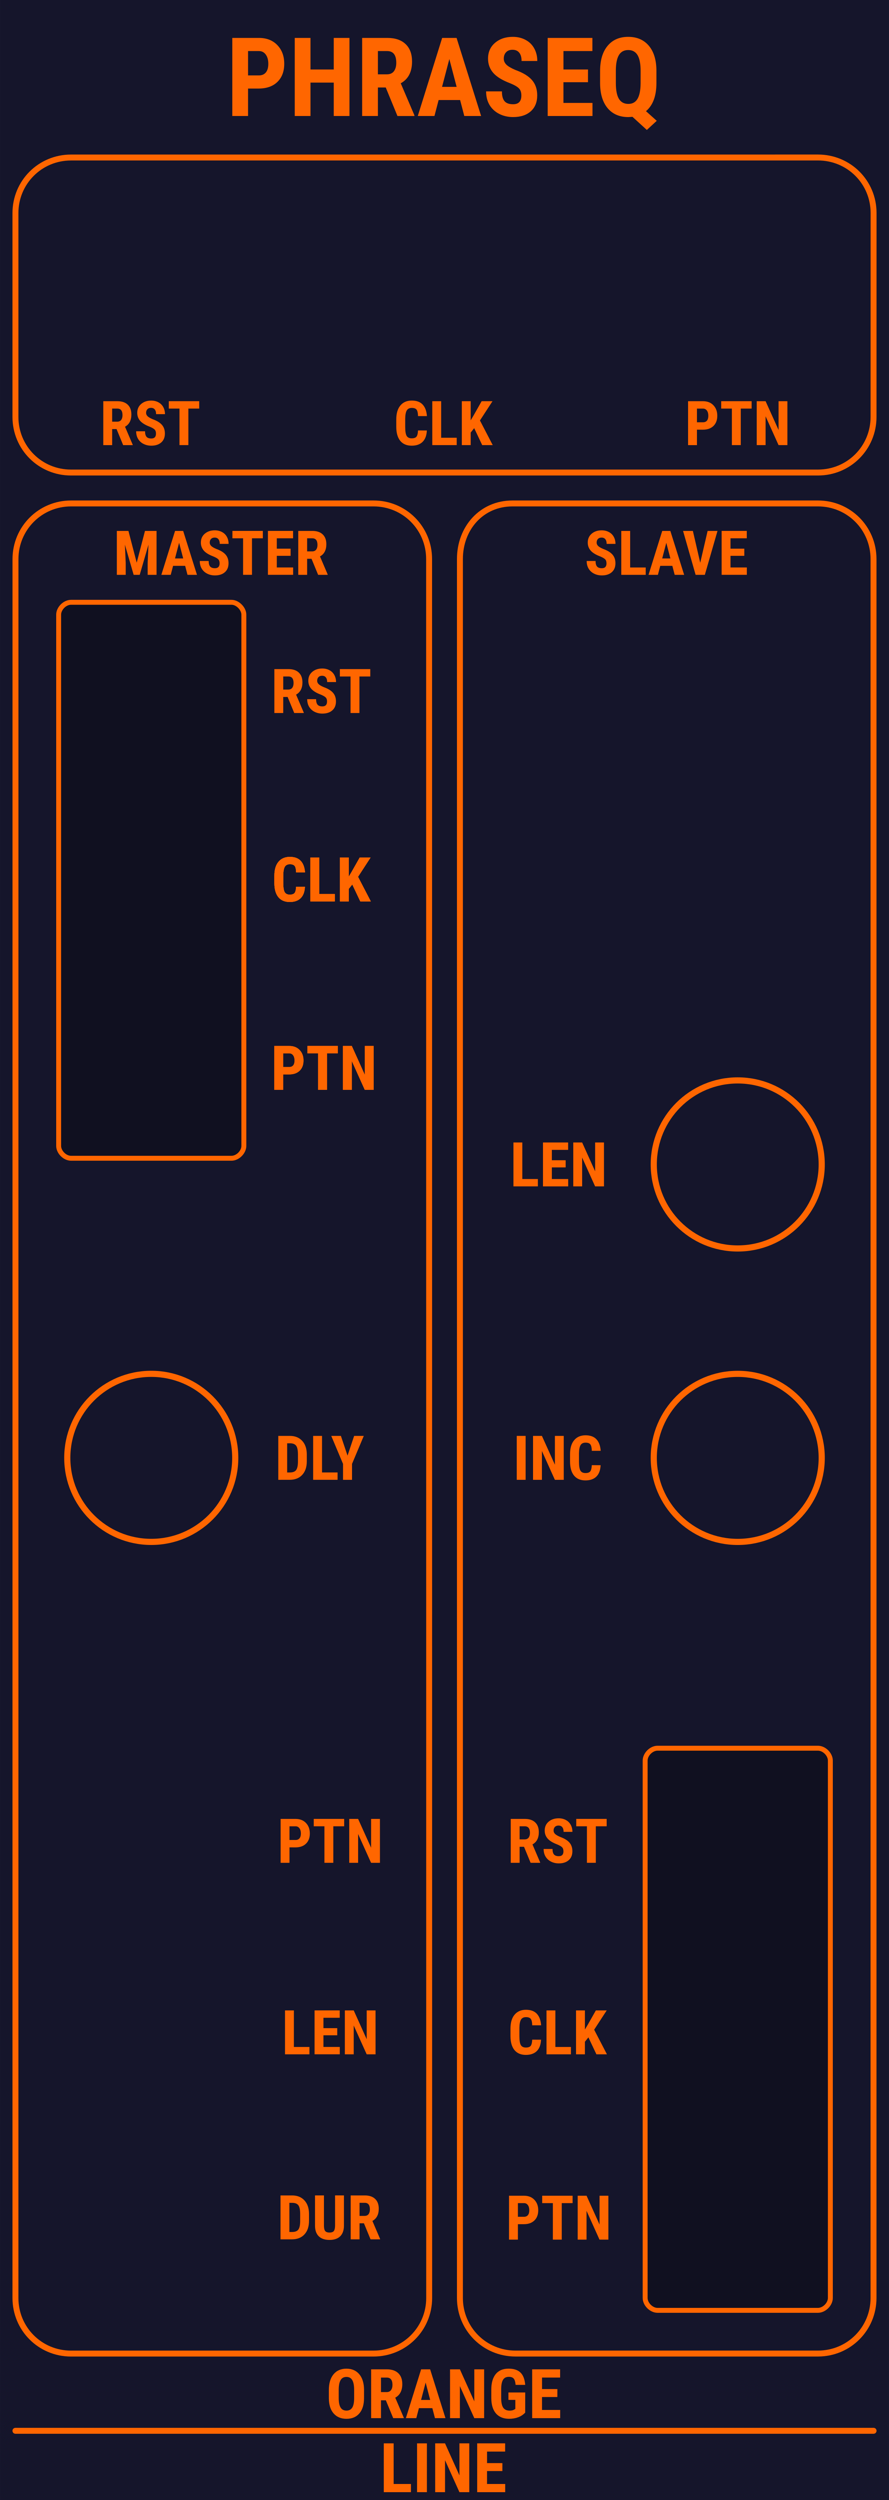 <?xml version="1.0" encoding="UTF-8" standalone="no"?>
<svg
   xmlns:dc="http://purl.org/dc/elements/1.1/"
   xmlns:cc="http://creativecommons.org/ns#"
   xmlns:rdf="http://www.w3.org/1999/02/22-rdf-syntax-ns#"
   xmlns:svg="http://www.w3.org/2000/svg"
   xmlns="http://www.w3.org/2000/svg"
   xmlns:sodipodi="http://sodipodi.sourceforge.net/DTD/sodipodi-0.dtd"
   xmlns:inkscape="http://www.inkscape.org/namespaces/inkscape"
   sodipodi:docname="Phraseq.svg"
   inkscape:version="1.0.1 (3bc2e813f5, 2020-09-07)"
   width="1.8in"
   height="5.059in"
   viewBox="0 0 45.72 128.5"
   version="1.1"
   id="svg8"
   inkscape:export-filename="/home/dieter/src/Rack-SDK/DS_beta/res/Fence.png"
   inkscape:export-xdpi="100"
   inkscape:export-ydpi="100">
  <defs
     id="defs2">
    <clipPath
       id="clip89">
      <rect
         id="rect4864"
         height="19"
         width="18"
         x="0"
         y="0" />
    </clipPath>
    <clipPath
       id="clip90">
      <path
         id="path4861"
         d="m 0.898,0.129 h 16.25 v 17.883 h -16.25 z m 0,0"
         inkscape:connector-curvature="0" />
    </clipPath>
    <mask
       id="mask44">
      <g
         transform="matrix(0.265,0,0,0.265,89.359,128.578)"
         id="g4858"
         style="filter:url(#alpha)">
        <rect
           id="rect4856"
           style="fill:#000000;fill-opacity:0.15;stroke:none"
           height="3351.5"
           width="3052.87"
           y="0"
           x="0" />
      </g>
    </mask>
    <filter
       height="1"
       width="1"
       y="0"
       x="0"
       filterUnits="objectBoundingBox"
       id="alpha">
      <feColorMatrix
         id="feColorMatrix4149"
         values="0 0 0 0 1 0 0 0 0 1 0 0 0 0 1 0 0 0 1 0"
         in="SourceGraphic"
         type="matrix" />
    </filter>
    <clipPath
       id="clipPath17821">
      <rect
         id="rect17819"
         height="19"
         width="18"
         x="0"
         y="0" />
    </clipPath>
    <clipPath
       id="clipPath17825">
      <path
         id="path17823"
         d="m 0.898,0.129 h 16.25 v 17.883 h -16.25 z m 0,0"
         inkscape:connector-curvature="0" />
    </clipPath>
    <clipPath
       id="clip87">
      <rect
         id="rect4848"
         height="26"
         width="24"
         x="0"
         y="0" />
    </clipPath>
    <clipPath
       id="clip88">
      <path
         id="path4845"
         d="m 0.684,0.922 h 22.68 v 24.938 H 0.684 Z m 0,0"
         inkscape:connector-curvature="0" />
    </clipPath>
    <mask
       id="mask43">
      <g
         transform="matrix(0.265,0,0,0.265,89.359,128.578)"
         id="g4842"
         style="filter:url(#alpha)">
        <rect
           id="rect4840"
           style="fill:#000000;fill-opacity:0.15;stroke:none"
           height="3351.5"
           width="3052.87"
           y="0"
           x="0" />
      </g>
    </mask>
    <filter
       height="1"
       width="1"
       y="0"
       x="0"
       filterUnits="objectBoundingBox"
       id="filter17836">
      <feColorMatrix
         id="feColorMatrix17834"
         values="0 0 0 0 1 0 0 0 0 1 0 0 0 0 1 0 0 0 1 0"
         in="SourceGraphic"
         type="matrix" />
    </filter>
    <clipPath
       id="clipPath17840">
      <rect
         id="rect17838"
         height="26"
         width="24"
         x="0"
         y="0" />
    </clipPath>
    <clipPath
       id="clipPath17844">
      <path
         id="path17842"
         d="m 0.684,0.922 h 22.68 v 24.938 H 0.684 Z m 0,0"
         inkscape:connector-curvature="0" />
    </clipPath>
    <clipPath
       id="clip444">
      <path
         inkscape:connector-curvature="0"
         id="path24586"
         d="m 1201.582,338.199 h 18 v 18 h -18 z m 0,0" />
    </clipPath>
    <clipPath
       id="clip444-2">
      <path
         inkscape:connector-curvature="0"
         id="path24586-4"
         d="m 1201.582,338.199 h 18 v 18 h -18 z m 0,0" />
    </clipPath>
    <clipPath
       id="clip444-0">
      <path
         inkscape:connector-curvature="0"
         id="path24586-1"
         d="m 1201.582,338.199 h 18 v 18 h -18 z m 0,0" />
    </clipPath>
    <clipPath
       id="clip444-04">
      <path
         inkscape:connector-curvature="0"
         id="path24586-7"
         d="m 1201.582,338.199 h 18 v 18 h -18 z m 0,0" />
    </clipPath>
    <clipPath
       id="clip444-01">
      <path
         inkscape:connector-curvature="0"
         id="path24586-3"
         d="m 1201.582,338.199 h 18 v 18 h -18 z m 0,0" />
    </clipPath>
    <clipPath
       id="clip444-01-5">
      <path
         inkscape:connector-curvature="0"
         id="path24586-3-4"
         d="m 1201.582,338.199 h 18 v 18 h -18 z m 0,0" />
    </clipPath>
    <clipPath
       id="clip444-0-3">
      <path
         inkscape:connector-curvature="0"
         id="path24586-1-1"
         d="m 1201.582,338.199 h 18 v 18 h -18 z m 0,0" />
    </clipPath>
    <clipPath
       id="clip444-9">
      <path
         inkscape:connector-curvature="0"
         id="path24586-8"
         d="m 1201.582,338.199 h 18 v 18 h -18 z m 0,0" />
    </clipPath>
    <clipPath
       id="clip444-01-6">
      <path
         inkscape:connector-curvature="0"
         id="path24586-3-2"
         d="m 1201.582,338.199 h 18 v 18 h -18 z m 0,0" />
    </clipPath>
  </defs>
  <sodipodi:namedview
     id="base"
     pagecolor="#ffffff"
     bordercolor="#666666"
     borderopacity="1.0"
     inkscape:pageopacity="0.0"
     inkscape:pageshadow="2"
     inkscape:zoom="1.4142136"
     inkscape:cx="-109.65427"
     inkscape:cy="234.26764"
     inkscape:document-units="mm"
     inkscape:current-layer="layer3"
     showgrid="false"
     units="in"
     inkscape:snap-bbox="true"
     inkscape:snap-nodes="true"
     inkscape:snap-bbox-midpoints="true"
     showguides="false"
     inkscape:guide-bbox="true"
     inkscape:window-width="1920"
     inkscape:window-height="1001"
     inkscape:window-x="-9"
     inkscape:window-y="-9"
     inkscape:window-maximized="1"
     inkscape:snap-text-baseline="false"
     inkscape:snap-others="false"
     inkscape:snap-grids="true"
     inkscape:snap-smooth-nodes="true"
     inkscape:snap-object-midpoints="false"
     inkscape:snap-center="false"
     inkscape:object-paths="false"
     inkscape:snap-intersection-paths="false"
     inkscape:object-nodes="true"
     inkscape:snap-global="true"
     inkscape:bbox-nodes="false"
     inkscape:bbox-paths="false"
     inkscape:snap-bbox-edge-midpoints="false"
     inkscape:snap-to-guides="true"
     inkscape:document-rotation="0"
     inkscape:lockguides="false">
    <inkscape:grid
       empopacity="0.302"
       empcolor="#003fff"
       empspacing="8"
       spacingy="0.159"
       spacingx="0.159"
       units="in"
       id="grid815"
       type="xygrid" />
    <sodipodi:guide
       position="43.815,8.644"
       orientation="-0.707,-0.707"
       id="guide709" />
    <sodipodi:guide
       position="42.069,7.85"
       orientation="1,0"
       id="guide711" />
    <sodipodi:guide
       position="43.021,9.755"
       orientation="0,-1"
       id="guide713" />
    <sodipodi:guide
       position="42.704,9.755"
       orientation="1,0"
       id="guide715" />
    <sodipodi:guide
       position="43.498,10.39"
       orientation="0,-1"
       id="guide717" />
    <sodipodi:guide
       position="44.926,102.147"
       orientation="1,0"
       id="guide719" />
    <sodipodi:guide
       position="7.779,41.505"
       orientation="1,0"
       id="guide1544" />
    <sodipodi:guide
       position="4.604,93.734"
       orientation="0,-1"
       id="guide1546" />
    <sodipodi:guide
       position="33.496,8.644"
       orientation="1,0"
       id="guide1560" />
    <sodipodi:guide
       position="34.29,98.814"
       orientation="1,0"
       id="guide1562" />
    <sodipodi:guide
       position="37.941,48.49"
       orientation="1,0"
       id="guide1564" />
    <sodipodi:guide
       position="8.414,113.419"
       orientation="0,-1"
       id="guide1566" />
    <sodipodi:guide
       position="22.86,125.96"
       orientation="1,0"
       id="guide1568" />
    <sodipodi:guide
       position="-1.27,122.468"
       orientation="-0.707,-0.707"
       id="guide1570" />
    <sodipodi:guide
       position="0.794,118.816"
       orientation="1,0"
       id="guide1572" />
    <sodipodi:guide
       position="5.08,120.404"
       orientation="0,-1"
       id="guide1574" />
    <sodipodi:guide
       position="5.715,106.751"
       orientation="0,-1"
       id="guide1576" />
    <sodipodi:guide
       position="43.339,118.816"
       orientation="0.707,-0.707"
       id="guide1578" />
    <sodipodi:guide
       position="36.989,14.518"
       orientation="0,-1"
       id="guide1580" />
    <sodipodi:guide
       position="34.131,24.043"
       orientation="0,-1"
       id="guide1582" />
    <sodipodi:guide
       position="32.861,33.885"
       orientation="0,-1"
       id="guide1584" />
    <sodipodi:guide
       position="3.651,100.084"
       orientation="0,-1"
       id="guide1586" />
    <sodipodi:guide
       position="11.43,95.321"
       orientation="1,0"
       id="guide1588" />
    <sodipodi:guide
       position="4.445,98.973"
       orientation="-0.707,-0.707"
       id="guide1590" />
    <sodipodi:guide
       position="21.908,102.465"
       orientation="0.707,-0.707"
       id="guide1592" />
    <sodipodi:guide
       position="22.066,101.195"
       orientation="1,0"
       id="guide1594" />
    <sodipodi:guide
       position="18.574,102.624"
       orientation="0,-1"
       id="guide1596" />
    <sodipodi:guide
       position="23.654,102.148"
       orientation="1,0"
       id="guide1598" />
    <sodipodi:guide
       position="25.083,101.195"
       orientation="-0.707,-0.707"
       id="guide1600" />
    <sodipodi:guide
       position="45.085,102.783"
       orientation="0.707,-0.707"
       id="guide1602" />
    <sodipodi:guide
       position="3.016,97.544"
       orientation="-0.707,-0.707"
       id="guide1604" />
    <sodipodi:guide
       position="12.859,97.861"
       orientation="0.707,-0.707"
       id="guide1606" />
    <sodipodi:guide
       position="3.969,97.544"
       orientation="0,-1"
       id="guide1608" />
    <sodipodi:guide
       position="3.016,97.544"
       orientation="1,0"
       id="guide1610" />
    <sodipodi:guide
       position="12.541,98.179"
       orientation="1,0"
       id="guide1612" />
    <sodipodi:guide
       position="-2.858,92.781"
       orientation="0,-1"
       id="guide1614" />
    <sodipodi:guide
       position="2.54,83.256"
       orientation="0,-1"
       id="guide1616" />
    <sodipodi:guide
       position="7.938,73.573"
       orientation="0,-1"
       id="guide1618" />
    <sodipodi:guide
       position="6.985,7.533"
       orientation="0,-1"
       id="guide1620" />
    <sodipodi:guide
       position="1.429,8.168"
       orientation="0.707,-0.707"
       id="guide1622" />
    <sodipodi:guide
       position="16.51,53.57"
       orientation="1,0"
       id="guide1628" />
    <sodipodi:guide
       position="24.765,15.47"
       orientation="0.707,-0.707"
       id="guide1630" />
    <sodipodi:guide
       position="33.655,14.518"
       orientation="-0.707,-0.707"
       id="guide1632" />
    <sodipodi:guide
       position="28.734,18.01"
       orientation="1,0"
       id="guide1634" />
    <sodipodi:guide
       position="7.779,68.81"
       orientation="0.707,-0.707"
       id="guide1636" />
    <sodipodi:guide
       position="8.255,37.695"
       orientation="-0.707,-0.707"
       id="guide1638" />
    <sodipodi:guide
       position="-7.461,53.57"
       orientation="0,-1"
       id="guide1640" />
    <sodipodi:guide
       position="22.86,53.57"
       orientation="0.707,-0.707"
       id="guide1642" />
    <sodipodi:guide
       position="29.051,68.651"
       orientation="0,-1"
       id="guide1644" />
  </sodipodi:namedview>
  <g
     inkscape:groupmode="layer"
     id="layer2"
     inkscape:label="Background"
     style="display:inline">
    <rect
       style="display:inline;opacity:1;vector-effect:none;fill:#15152b;fill-opacity:1;fill-rule:evenodd;stroke:none;stroke-width:0.795;stroke-linecap:butt;stroke-linejoin:miter;stroke-miterlimit:4;stroke-dasharray:none;stroke-dashoffset:0;stroke-opacity:1;paint-order:normal"
       id="rect420-8"
       width="45.72"
       height="128.5"
       x="-1.2207031e-06"
       y="5.3405761e-06" />
  </g>
  <g
     inkscape:groupmode="layer"
     id="layer3"
     inkscape:label="Panel"
     style="display:inline">
    <g
       aria-label="PHRASEQ"
       id="text979-6-1"
       style="font-style:normal;font-variant:normal;font-weight:bold;font-stretch:normal;font-size:4.939px;line-height:1.25;font-family:'Roboto Condensed';-inkscape-font-specification:'Roboto Condensed, Bold';font-variant-ligatures:normal;font-variant-caps:normal;font-variant-numeric:normal;font-feature-settings:normal;text-align:start;letter-spacing:0px;word-spacing:0px;writing-mode:lr-tb;text-anchor:start;display:inline;fill:#ff6600;fill-opacity:1;stroke:none;stroke-width:0.305;stroke-miterlimit:4;stroke-dasharray:none">
      <path
         d="m 12.757,4.551 v 1.411 H 11.947 V 1.949 h 1.367 q 0.595,0 0.948,0.369 0.356,0.369 0.356,0.959 0,0.59 -0.35,0.932 -0.35,0.342 -0.97,0.342 z m 0,-0.675 h 0.557 q 0.232,0 0.358,-0.152 0.127,-0.152 0.127,-0.441 0,-0.3 -0.13,-0.477 -0.13,-0.179 -0.347,-0.182 h -0.565 z"
         style="font-style:normal;font-variant:normal;font-weight:bold;font-stretch:normal;font-size:5.644px;font-family:'Roboto Condensed';-inkscape-font-specification:'Roboto Condensed, Bold';font-variant-ligatures:normal;font-variant-caps:normal;font-variant-numeric:normal;font-feature-settings:normal;text-align:start;writing-mode:lr-tb;text-anchor:start;fill:#ff6600;stroke-width:0.305;stroke-miterlimit:4;stroke-dasharray:none"
         id="path986" />
      <path
         d="m 17.972,5.962 h -0.808 V 4.245 H 15.968 V 5.962 H 15.158 V 1.949 h 0.81 v 1.623 h 1.196 V 1.949 h 0.808 z"
         style="font-style:normal;font-variant:normal;font-weight:bold;font-stretch:normal;font-size:5.644px;font-family:'Roboto Condensed';-inkscape-font-specification:'Roboto Condensed, Bold';font-variant-ligatures:normal;font-variant-caps:normal;font-variant-numeric:normal;font-feature-settings:normal;text-align:start;writing-mode:lr-tb;text-anchor:start;fill:#ff6600;stroke-width:0.305;stroke-miterlimit:4;stroke-dasharray:none"
         id="path988" />
      <path
         d="M 19.838,4.496 H 19.435 V 5.962 H 18.625 V 1.949 h 1.293 q 0.609,0 0.94,0.317 0.333,0.314 0.333,0.896 0,0.799 -0.582,1.119 l 0.703,1.643 v 0.039 h -0.871 z M 19.435,3.821 h 0.46 q 0.243,0 0.364,-0.16 0.121,-0.163 0.121,-0.433 0,-0.604 -0.471,-0.604 h -0.474 z"
         style="font-style:normal;font-variant:normal;font-weight:bold;font-stretch:normal;font-size:5.644px;font-family:'Roboto Condensed';-inkscape-font-specification:'Roboto Condensed, Bold';font-variant-ligatures:normal;font-variant-caps:normal;font-variant-numeric:normal;font-feature-settings:normal;text-align:start;writing-mode:lr-tb;text-anchor:start;fill:#ff6600;stroke-width:0.305;stroke-miterlimit:4;stroke-dasharray:none"
         id="path990" />
      <path
         d="m 23.663,5.141 h -1.105 l -0.215,0.821 h -0.857 l 1.254,-4.013 h 0.741 l 1.262,4.013 H 23.878 Z M 22.734,4.465 h 0.75 L 23.109,3.035 Z"
         style="font-style:normal;font-variant:normal;font-weight:bold;font-stretch:normal;font-size:5.644px;font-family:'Roboto Condensed';-inkscape-font-specification:'Roboto Condensed, Bold';font-variant-ligatures:normal;font-variant-caps:normal;font-variant-numeric:normal;font-feature-settings:normal;text-align:start;writing-mode:lr-tb;text-anchor:start;fill:#ff6600;stroke-width:0.305;stroke-miterlimit:4;stroke-dasharray:none"
         id="path992" />
      <path
         d="m 26.813,4.909 q 0,-0.245 -0.127,-0.369 Q 26.563,4.413 26.232,4.278 25.628,4.049 25.364,3.743 25.099,3.435 25.099,3.016 q 0,-0.507 0.358,-0.813 0.361,-0.309 0.915,-0.309 0.369,0 0.659,0.157 0.289,0.154 0.444,0.438 0.157,0.284 0.157,0.645 h -0.808 q 0,-0.281 -0.121,-0.427 -0.119,-0.149 -0.345,-0.149 -0.212,0 -0.331,0.127 -0.119,0.124 -0.119,0.336 0,0.165 0.132,0.3 0.132,0.132 0.469,0.276 0.587,0.212 0.852,0.521 0.267,0.309 0.267,0.785 0,0.524 -0.333,0.819 -0.333,0.295 -0.907,0.295 -0.389,0 -0.708,-0.16 Q 25.361,5.697 25.179,5.4 25,5.102 25,4.697 h 0.813 q 0,0.347 0.135,0.504 0.135,0.157 0.441,0.157 0.424,0 0.424,-0.449 z"
         style="font-style:normal;font-variant:normal;font-weight:bold;font-stretch:normal;font-size:5.644px;font-family:'Roboto Condensed';-inkscape-font-specification:'Roboto Condensed, Bold';font-variant-ligatures:normal;font-variant-caps:normal;font-variant-numeric:normal;font-feature-settings:normal;text-align:start;writing-mode:lr-tb;text-anchor:start;fill:#ff6600;stroke-width:0.305;stroke-miterlimit:4;stroke-dasharray:none"
         id="path994" />
      <path
         d="m 30.239,4.226 h -1.262 v 1.064 h 1.494 V 5.962 H 28.167 V 1.949 h 2.299 v 0.675 h -1.488 v 0.948 h 1.262 z"
         style="font-style:normal;font-variant:normal;font-weight:bold;font-stretch:normal;font-size:5.644px;font-family:'Roboto Condensed';-inkscape-font-specification:'Roboto Condensed, Bold';font-variant-ligatures:normal;font-variant-caps:normal;font-variant-numeric:normal;font-feature-settings:normal;text-align:start;writing-mode:lr-tb;text-anchor:start;fill:#ff6600;stroke-width:0.305;stroke-miterlimit:4;stroke-dasharray:none"
         id="path996" />
      <path
         d="m 33.759,4.267 q 0,0.995 -0.537,1.447 l 0.554,0.496 -0.51,0.469 -0.739,-0.675 -0.212,0.014 q -0.681,0 -1.067,-0.46 Q 30.865,5.094 30.862,4.278 V 3.65 q 0,-0.827 0.383,-1.29 0.383,-0.466 1.064,-0.466 0.664,0 1.05,0.446 0.386,0.446 0.4,1.254 z M 32.946,3.644 q 0,-0.548 -0.157,-0.81 -0.157,-0.262 -0.48,-0.262 -0.322,0 -0.477,0.256 -0.154,0.254 -0.16,0.774 v 0.664 q 0,0.551 0.157,0.813 0.16,0.262 0.485,0.262 0.317,0 0.471,-0.259 0.157,-0.262 0.16,-0.797 z"
         style="font-style:normal;font-variant:normal;font-weight:bold;font-stretch:normal;font-size:5.644px;font-family:'Roboto Condensed';-inkscape-font-specification:'Roboto Condensed, Bold';font-variant-ligatures:normal;font-variant-caps:normal;font-variant-numeric:normal;font-feature-settings:normal;text-align:start;writing-mode:lr-tb;text-anchor:start;fill:#ff6600;stroke-width:0.305;stroke-miterlimit:4;stroke-dasharray:none"
         id="path998" />
    </g>
    <path
       style="display:inline;opacity:1;vector-effect:none;fill:none;fill-opacity:1;stroke:#ff6600;stroke-width:0.305;stroke-linecap:butt;stroke-linejoin:miter;stroke-miterlimit:4;stroke-dasharray:none;stroke-dashoffset:0;stroke-opacity:1"
       d="m 49.001,29.175 h 2.223"
       id="path3210-0-0-6"
       inkscape:connector-curvature="0"
       sodipodi:nodetypes="cc" />
    <path
       style="display:inline;opacity:1;vector-effect:none;fill:none;fill-opacity:1;stroke:#ff6600;stroke-width:0.305;stroke-linecap:round;stroke-linejoin:miter;stroke-miterlimit:4;stroke-dasharray:none;stroke-dashoffset:0;stroke-opacity:1"
       d="m 0.794,124.936 h 44.133"
       id="path4001"
       inkscape:connector-curvature="0"
       sodipodi:nodetypes="cc" />
    <g
       aria-label="ORANGE"
       id="text4641"
       style="font-style:normal;font-variant:normal;font-weight:bold;font-stretch:normal;font-size:3.528px;line-height:1.25;font-family:'Roboto Condensed';-inkscape-font-specification:'Roboto Condensed, Bold';font-variant-ligatures:normal;font-variant-caps:normal;font-variant-numeric:normal;font-feature-settings:normal;text-align:start;letter-spacing:0px;word-spacing:0px;writing-mode:lr-tb;text-anchor:start;display:inline;fill:#ff6600;fill-opacity:1;stroke:none;stroke-width:0.265">
      <path
         d="m 18.721,123.257 q 0,0.505 -0.239,0.784 -0.238,0.279 -0.661,0.279 -0.422,0 -0.663,-0.276 -0.241,-0.277 -0.245,-0.775 v -0.429 q 0,-0.517 0.239,-0.806 0.239,-0.291 0.665,-0.291 0.419,0 0.66,0.286 0.241,0.284 0.245,0.799 z m -0.508,-0.42 q 0,-0.339 -0.096,-0.505 -0.096,-0.165 -0.3,-0.165 -0.202,0 -0.298,0.16 -0.096,0.158 -0.1,0.484 v 0.446 q 0,0.329 0.098,0.486 0.098,0.155 0.303,0.155 0.198,0 0.295,-0.152 0.096,-0.153 0.098,-0.474 z"
         style="font-style:normal;font-variant:normal;font-weight:bold;font-stretch:normal;font-size:3.528px;font-family:'Roboto Condensed';-inkscape-font-specification:'Roboto Condensed, Bold';font-variant-ligatures:normal;font-variant-caps:normal;font-variant-numeric:normal;font-feature-settings:normal;text-align:start;writing-mode:lr-tb;text-anchor:start;fill:#ff6600;fill-opacity:1;stroke-width:0.265"
         id="path1116" />
      <path
         d="m 19.844,123.369 h -0.251 v 0.916 h -0.506 v -2.508 h 0.808 q 0.381,0 0.587,0.198 0.208,0.196 0.208,0.56 0,0.5 -0.363,0.699 l 0.439,1.027 v 0.024 h -0.544 z m -0.251,-0.422 h 0.288 q 0.152,0 0.227,-0.1 0.076,-0.102 0.076,-0.27 0,-0.377 -0.295,-0.377 h -0.296 z"
         style="font-style:normal;font-variant:normal;font-weight:bold;font-stretch:normal;font-size:3.528px;font-family:'Roboto Condensed';-inkscape-font-specification:'Roboto Condensed, Bold';font-variant-ligatures:normal;font-variant-caps:normal;font-variant-numeric:normal;font-feature-settings:normal;text-align:start;writing-mode:lr-tb;text-anchor:start;fill:#ff6600;fill-opacity:1;stroke-width:0.265"
         id="path1118" />
      <path
         d="m 22.235,123.772 h -0.691 l -0.134,0.513 h -0.536 l 0.784,-2.508 h 0.463 l 0.789,2.508 h -0.541 z m -0.58,-0.422 h 0.469 l -0.234,-0.894 z"
         style="font-style:normal;font-variant:normal;font-weight:bold;font-stretch:normal;font-size:3.528px;font-family:'Roboto Condensed';-inkscape-font-specification:'Roboto Condensed, Bold';font-variant-ligatures:normal;font-variant-caps:normal;font-variant-numeric:normal;font-feature-settings:normal;text-align:start;writing-mode:lr-tb;text-anchor:start;fill:#ff6600;fill-opacity:1;stroke-width:0.265"
         id="path1120" />
      <path
         d="m 24.898,124.285 h -0.506 l -0.741,-1.645 v 1.645 h -0.506 v -2.508 h 0.506 l 0.742,1.647 v -1.647 h 0.505 z"
         style="font-style:normal;font-variant:normal;font-weight:bold;font-stretch:normal;font-size:3.528px;font-family:'Roboto Condensed';-inkscape-font-specification:'Roboto Condensed, Bold';font-variant-ligatures:normal;font-variant-caps:normal;font-variant-numeric:normal;font-feature-settings:normal;text-align:start;writing-mode:lr-tb;text-anchor:start;fill:#ff6600;fill-opacity:1;stroke-width:0.265"
         id="path1122" />
      <path
         d="m 27.01,124.001 q -0.146,0.158 -0.36,0.239 -0.212,0.079 -0.465,0.079 -0.432,0 -0.672,-0.267 -0.239,-0.269 -0.246,-0.78 v -0.451 q 0,-0.518 0.226,-0.798 0.227,-0.281 0.661,-0.281 0.408,0 0.615,0.202 0.208,0.202 0.241,0.632 h -0.493 q -0.021,-0.239 -0.1,-0.326 -0.079,-0.088 -0.248,-0.088 -0.205,0 -0.298,0.15 -0.093,0.15 -0.096,0.477 v 0.455 q 0,0.343 0.102,0.5 0.103,0.155 0.338,0.155 0.15,0 0.243,-0.06 l 0.045,-0.031 v -0.46 h -0.355 v -0.382 h 0.863 z"
         style="font-style:normal;font-variant:normal;font-weight:bold;font-stretch:normal;font-size:3.528px;font-family:'Roboto Condensed';-inkscape-font-specification:'Roboto Condensed, Bold';font-variant-ligatures:normal;font-variant-caps:normal;font-variant-numeric:normal;font-feature-settings:normal;text-align:start;writing-mode:lr-tb;text-anchor:start;fill:#ff6600;fill-opacity:1;stroke-width:0.265"
         id="path1124" />
      <path
         d="m 28.664,123.2 h -0.789 v 0.665 h 0.934 v 0.42 h -1.44 v -2.508 h 1.437 v 0.422 h -0.93 v 0.593 h 0.789 z"
         style="font-style:normal;font-variant:normal;font-weight:bold;font-stretch:normal;font-size:3.528px;font-family:'Roboto Condensed';-inkscape-font-specification:'Roboto Condensed, Bold';font-variant-ligatures:normal;font-variant-caps:normal;font-variant-numeric:normal;font-feature-settings:normal;text-align:start;writing-mode:lr-tb;text-anchor:start;fill:#ff6600;fill-opacity:1;stroke-width:0.265"
         id="path1126" />
    </g>
    <g
       aria-label="LINE"
       id="text4641-2"
       style="font-style:normal;font-variant:normal;font-weight:bold;font-stretch:normal;font-size:3.528px;line-height:1.25;font-family:'Roboto Condensed';-inkscape-font-specification:'Roboto Condensed, Bold';font-variant-ligatures:normal;font-variant-caps:normal;font-variant-numeric:normal;font-feature-settings:normal;text-align:start;letter-spacing:0px;word-spacing:0px;writing-mode:lr-tb;text-anchor:start;display:inline;fill:#ff6600;fill-opacity:1;stroke:none;stroke-width:0.265">
      <path
         d="m 20.245,127.67 h 0.889 v 0.42 H 19.738 v -2.508 h 0.506 z"
         style="font-style:normal;font-variant:normal;font-weight:bold;font-stretch:normal;font-size:3.528px;font-family:'Roboto Condensed';-inkscape-font-specification:'Roboto Condensed, Bold';font-variant-ligatures:normal;font-variant-caps:normal;font-variant-numeric:normal;font-feature-settings:normal;text-align:start;writing-mode:lr-tb;text-anchor:start;fill:#ff6600;fill-opacity:1;stroke-width:0.265"
         id="path1129" />
      <path
         d="m 21.955,128.09 h -0.506 v -2.508 h 0.506 z"
         style="font-style:normal;font-variant:normal;font-weight:bold;font-stretch:normal;font-size:3.528px;font-family:'Roboto Condensed';-inkscape-font-specification:'Roboto Condensed, Bold';font-variant-ligatures:normal;font-variant-caps:normal;font-variant-numeric:normal;font-feature-settings:normal;text-align:start;writing-mode:lr-tb;text-anchor:start;fill:#ff6600;fill-opacity:1;stroke-width:0.265"
         id="path1131" />
      <path
         d="m 24.134,128.09 h -0.506 l -0.741,-1.645 v 1.645 h -0.506 v -2.508 h 0.506 l 0.742,1.647 v -1.647 h 0.505 z"
         style="font-style:normal;font-variant:normal;font-weight:bold;font-stretch:normal;font-size:3.528px;font-family:'Roboto Condensed';-inkscape-font-specification:'Roboto Condensed, Bold';font-variant-ligatures:normal;font-variant-caps:normal;font-variant-numeric:normal;font-feature-settings:normal;text-align:start;writing-mode:lr-tb;text-anchor:start;fill:#ff6600;fill-opacity:1;stroke-width:0.265"
         id="path1133" />
      <path
         d="m 25.836,127.005 h -0.789 v 0.665 h 0.934 v 0.42 h -1.44 v -2.508 h 1.437 v 0.422 h -0.93 v 0.593 h 0.789 z"
         style="font-style:normal;font-variant:normal;font-weight:bold;font-stretch:normal;font-size:3.528px;font-family:'Roboto Condensed';-inkscape-font-specification:'Roboto Condensed, Bold';font-variant-ligatures:normal;font-variant-caps:normal;font-variant-numeric:normal;font-feature-settings:normal;text-align:start;writing-mode:lr-tb;text-anchor:start;fill:#ff6600;fill-opacity:1;stroke-width:0.265"
         id="path1135" />
    </g>
    <g
       id="g1629-0-1"
       transform="translate(-105.251,-145.87)">
      <circle
         r="4.319"
         cy="220.8"
         cx="113.03"
         id="path1924-7-3-1-9"
         style="display:inline;fill:none;fill-rule:evenodd;stroke:#ff6600;stroke-width:0.316;stroke-miterlimit:4;stroke-dasharray:none;stroke-opacity:1;paint-order:normal" />
    </g>
    <path
       sodipodi:nodetypes="sccccssss"
       inkscape:connector-curvature="0"
       id="path2090-5-5-8"
       d="m 3.651,25.876 c -1.578,1.5e-5 -2.853,1.27 -2.855,2.857 L 0.794,118.11 c 0,1.587 1.27,2.857 2.857,2.857 h 15.557 c 1.594,-5.6e-4 2.864,-1.271 2.864,-2.858 l -0.004,-89.376 c -7.2e-5,-1.587 -1.27,-2.858 -2.857,-2.857 z"
       style="display:inline;opacity:1;vector-effect:none;fill:none;fill-opacity:1;stroke:#ff6600;stroke-width:0.305;stroke-linecap:butt;stroke-linejoin:miter;stroke-miterlimit:4;stroke-dasharray:none;stroke-dashoffset:0;stroke-opacity:1;paint-order:fill markers stroke" />
    <path
       sodipodi:nodetypes="sccccssss"
       inkscape:connector-curvature="0"
       id="path2090-22-9-3-3-4"
       d="m 3.651,176.596 c -1.587,0 -2.858,1.272 -2.857,2.857 l 0,10.477 c 0,1.587 1.27,2.857 2.857,2.857 h 38.417 c 1.587,0 2.857,-1.27 2.857,-2.857 l 0.002,-10.484 c 2.57e-4,-1.587 -1.272,-2.851 -2.859,-2.851 z"
       style="display:inline;opacity:1;vector-effect:none;fill:none;fill-opacity:1;stroke:#ff6600;stroke-width:0.305;stroke-linecap:butt;stroke-linejoin:miter;stroke-miterlimit:4;stroke-dasharray:none;stroke-dashoffset:0;stroke-opacity:1;paint-order:fill markers stroke"
       transform="translate(0,-168.5)" />
    <path
       sodipodi:nodetypes="sccccssss"
       inkscape:connector-curvature="0"
       id="path2090-5-5-8-4"
       d="m 26.352,25.876 c -1.587,0 -2.699,1.27 -2.699,2.857 l 0,89.376 c 0,1.587 1.27,2.857 2.857,2.857 h 15.557 c 1.587,0 2.857,-1.27 2.857,-2.857 l 0,-89.376 c 0,-1.587 -1.27,-2.857 -2.857,-2.857 z"
       style="display:inline;opacity:1;vector-effect:none;fill:none;fill-opacity:1;stroke:#ff6600;stroke-width:0.305;stroke-linecap:butt;stroke-linejoin:miter;stroke-miterlimit:4;stroke-dasharray:none;stroke-dashoffset:0;stroke-opacity:1;paint-order:fill markers stroke" />
    <g
       aria-label="CLK"
       id="text4563-5-6-7-2"
       style="font-style:normal;font-variant:normal;font-weight:bold;font-stretch:normal;font-size:3.175px;line-height:1.25;font-family:'Roboto Condensed';-inkscape-font-specification:'Roboto Condensed, Bold';font-variant-ligatures:normal;font-variant-caps:normal;font-variant-numeric:normal;font-feature-settings:normal;text-align:start;letter-spacing:0px;word-spacing:0px;writing-mode:lr-tb;text-anchor:start;display:inline;fill:#ff6600;fill-opacity:1;stroke:none;stroke-width:0.265">
      <path
         d="m 15.682,45.578 q -0.017,0.386 -0.217,0.584 -0.2,0.198 -0.564,0.198 -0.383,0 -0.588,-0.251 -0.203,-0.253 -0.203,-0.719 v -0.38 q 0,-0.465 0.211,-0.716 0.211,-0.253 0.586,-0.253 0.369,0 0.56,0.206 0.192,0.206 0.219,0.592 h -0.457 q -0.006,-0.239 -0.074,-0.329 -0.067,-0.091 -0.246,-0.091 -0.183,0 -0.259,0.129 -0.076,0.127 -0.081,0.42 v 0.426 q 0,0.336 0.074,0.462 0.076,0.126 0.259,0.126 0.18,0 0.248,-0.087 0.068,-0.088 0.078,-0.318 z"
         style="font-style:normal;font-variant:normal;font-weight:bold;font-stretch:normal;font-size:3.175px;font-family:'Roboto Condensed';-inkscape-font-specification:'Roboto Condensed, Bold';font-variant-ligatures:normal;font-variant-caps:normal;font-variant-numeric:normal;font-feature-settings:normal;text-align:start;writing-mode:lr-tb;text-anchor:start;fill:#ff6600;fill-opacity:1;stroke-width:0.265"
         id="path1046" />
      <path
         d="m 16.418,45.952 h 0.8 v 0.378 h -1.256 v -2.257 h 0.456 z"
         style="font-style:normal;font-variant:normal;font-weight:bold;font-stretch:normal;font-size:3.175px;font-family:'Roboto Condensed';-inkscape-font-specification:'Roboto Condensed, Bold';font-variant-ligatures:normal;font-variant-caps:normal;font-variant-numeric:normal;font-feature-settings:normal;text-align:start;writing-mode:lr-tb;text-anchor:start;fill:#ff6600;fill-opacity:1;stroke-width:0.265"
         id="path1048" />
      <path
         d="m 18.117,45.459 -0.18,0.226 v 0.645 h -0.456 v -2.257 h 0.456 v 0.984 l 0.144,-0.243 0.42,-0.741 h 0.558 l -0.646,0.992 0.657,1.265 H 18.53 Z"
         style="font-style:normal;font-variant:normal;font-weight:bold;font-stretch:normal;font-size:3.175px;font-family:'Roboto Condensed';-inkscape-font-specification:'Roboto Condensed, Bold';font-variant-ligatures:normal;font-variant-caps:normal;font-variant-numeric:normal;font-feature-settings:normal;text-align:start;writing-mode:lr-tb;text-anchor:start;fill:#ff6600;fill-opacity:1;stroke-width:0.265"
         id="path1050" />
    </g>
    <g
       aria-label="PTN"
       id="text4563-5-6-7-2-5"
       style="font-style:normal;font-variant:normal;font-weight:bold;font-stretch:normal;font-size:3.175px;line-height:1.25;font-family:'Roboto Condensed';-inkscape-font-specification:'Roboto Condensed, Bold';font-variant-ligatures:normal;font-variant-caps:normal;font-variant-numeric:normal;font-feature-settings:normal;text-align:start;letter-spacing:0px;word-spacing:0px;writing-mode:lr-tb;text-anchor:start;display:inline;fill:#ff6600;fill-opacity:1;stroke:none;stroke-width:0.265">
      <path
         d="m 14.563,55.222 v 0.794 h -0.456 v -2.257 h 0.769 q 0.335,0 0.533,0.208 0.2,0.208 0.2,0.54 0,0.332 -0.197,0.524 -0.197,0.192 -0.546,0.192 z m 0,-0.38 h 0.313 q 0.13,0 0.202,-0.085 0.071,-0.085 0.071,-0.248 0,-0.169 -0.073,-0.268 -0.073,-0.101 -0.195,-0.102 h -0.318 z"
         style="font-style:normal;font-variant:normal;font-weight:bold;font-stretch:normal;font-size:3.175px;font-family:'Roboto Condensed';-inkscape-font-specification:'Roboto Condensed, Bold';font-variant-ligatures:normal;font-variant-caps:normal;font-variant-numeric:normal;font-feature-settings:normal;text-align:start;writing-mode:lr-tb;text-anchor:start;fill:#ff6600;fill-opacity:1;stroke-width:0.265"
         id="path1053" />
      <path
         d="m 17.375,54.138 h -0.558 v 1.877 h -0.457 v -1.877 h -0.549 v -0.38 h 1.564 z"
         style="font-style:normal;font-variant:normal;font-weight:bold;font-stretch:normal;font-size:3.175px;font-family:'Roboto Condensed';-inkscape-font-specification:'Roboto Condensed, Bold';font-variant-ligatures:normal;font-variant-caps:normal;font-variant-numeric:normal;font-feature-settings:normal;text-align:start;writing-mode:lr-tb;text-anchor:start;fill:#ff6600;fill-opacity:1;stroke-width:0.265"
         id="path1055" />
      <path
         d="M 19.216,56.016 H 18.76 l -0.667,-1.481 v 1.481 h -0.456 v -2.257 h 0.456 l 0.668,1.482 v -1.482 h 0.454 z"
         style="font-style:normal;font-variant:normal;font-weight:bold;font-stretch:normal;font-size:3.175px;font-family:'Roboto Condensed';-inkscape-font-specification:'Roboto Condensed, Bold';font-variant-ligatures:normal;font-variant-caps:normal;font-variant-numeric:normal;font-feature-settings:normal;text-align:start;writing-mode:lr-tb;text-anchor:start;fill:#ff6600;fill-opacity:1;stroke-width:0.265"
         id="path1057" />
    </g>
    <g
       aria-label="RST"
       id="text4563-5-6-7-2-5-1"
       style="font-style:normal;font-variant:normal;font-weight:bold;font-stretch:normal;font-size:3.175px;line-height:1.25;font-family:'Roboto Condensed';-inkscape-font-specification:'Roboto Condensed, Bold';font-variant-ligatures:normal;font-variant-caps:normal;font-variant-numeric:normal;font-feature-settings:normal;text-align:start;letter-spacing:0px;word-spacing:0px;writing-mode:lr-tb;text-anchor:start;display:inline;fill:#ff6600;fill-opacity:1;stroke:none;stroke-width:0.265">
      <path
         d="m 14.792,35.822 h -0.226 v 0.825 h -0.456 v -2.257 h 0.727 q 0.343,0 0.529,0.178 0.188,0.177 0.188,0.504 0,0.45 -0.327,0.629 l 0.395,0.924 v 0.022 H 15.132 Z M 14.566,35.442 h 0.259 q 0.136,0 0.205,-0.09 0.068,-0.091 0.068,-0.243 0,-0.34 -0.265,-0.34 h -0.267 z"
         style="font-style:normal;font-variant:normal;font-weight:bold;font-stretch:normal;font-size:3.175px;font-family:'Roboto Condensed';-inkscape-font-specification:'Roboto Condensed, Bold';font-variant-ligatures:normal;font-variant-caps:normal;font-variant-numeric:normal;font-feature-settings:normal;text-align:start;writing-mode:lr-tb;text-anchor:start;fill:#ff6600;fill-opacity:1;stroke-width:0.265"
         id="path1060" />
      <path
         d="m 16.82,36.055 q 0,-0.138 -0.071,-0.208 -0.07,-0.071 -0.256,-0.147 -0.34,-0.129 -0.488,-0.301 -0.149,-0.174 -0.149,-0.409 0,-0.285 0.202,-0.457 0.203,-0.174 0.515,-0.174 0.208,0 0.371,0.088 0.163,0.087 0.25,0.246 0.088,0.16 0.088,0.363 H 16.826 q 0,-0.158 -0.068,-0.24 -0.067,-0.084 -0.194,-0.084 -0.119,0 -0.186,0.071 -0.067,0.07 -0.067,0.189 0,0.093 0.074,0.169 0.074,0.074 0.264,0.155 0.33,0.119 0.479,0.293 0.15,0.174 0.15,0.442 0,0.295 -0.188,0.46 -0.188,0.166 -0.51,0.166 -0.219,0 -0.398,-0.09 -0.18,-0.09 -0.282,-0.257 -0.101,-0.167 -0.101,-0.395 h 0.457 q 0,0.195 0.076,0.284 0.076,0.088 0.248,0.088 0.239,0 0.239,-0.253 z"
         style="font-style:normal;font-variant:normal;font-weight:bold;font-stretch:normal;font-size:3.175px;font-family:'Roboto Condensed';-inkscape-font-specification:'Roboto Condensed, Bold';font-variant-ligatures:normal;font-variant-caps:normal;font-variant-numeric:normal;font-feature-settings:normal;text-align:start;writing-mode:lr-tb;text-anchor:start;fill:#ff6600;fill-opacity:1;stroke-width:0.265"
         id="path1062" />
      <path
         d="m 19.043,34.77 h -0.558 v 1.877 h -0.457 v -1.877 h -0.549 v -0.38 h 1.564 z"
         style="font-style:normal;font-variant:normal;font-weight:bold;font-stretch:normal;font-size:3.175px;font-family:'Roboto Condensed';-inkscape-font-specification:'Roboto Condensed, Bold';font-variant-ligatures:normal;font-variant-caps:normal;font-variant-numeric:normal;font-feature-settings:normal;text-align:start;writing-mode:lr-tb;text-anchor:start;fill:#ff6600;fill-opacity:1;stroke-width:0.265"
         id="path1064" />
    </g>
    <g
       aria-label="RST"
       id="text4563-5-6-7-8-6-0"
       style="font-style:normal;font-variant:normal;font-weight:bold;font-stretch:normal;font-size:3.175px;line-height:1.25;font-family:'Roboto Condensed';-inkscape-font-specification:'Roboto Condensed, Bold';font-variant-ligatures:normal;font-variant-caps:normal;font-variant-numeric:normal;font-feature-settings:normal;text-align:start;letter-spacing:0px;word-spacing:0px;writing-mode:lr-tb;text-anchor:start;display:inline;fill:#ff6600;fill-opacity:1;stroke:none;stroke-width:0.265">
      <path
         d="M 5.994,22.053 H 5.768 v 0.825 H 5.312 v -2.257 h 0.727 q 0.343,0 0.529,0.178 0.188,0.177 0.188,0.504 0,0.45 -0.327,0.629 l 0.395,0.924 v 0.022 H 6.334 Z M 5.768,21.673 h 0.259 q 0.136,0 0.205,-0.09 0.068,-0.091 0.068,-0.243 0,-0.34 -0.265,-0.34 H 5.768 Z"
         style="font-style:normal;font-variant:normal;font-weight:bold;font-stretch:normal;font-size:3.175px;font-family:'Roboto Condensed';-inkscape-font-specification:'Roboto Condensed, Bold';font-variant-ligatures:normal;font-variant-caps:normal;font-variant-numeric:normal;font-feature-settings:normal;text-align:start;writing-mode:lr-tb;text-anchor:start;fill:#ff6600;fill-opacity:1;stroke-width:0.265"
         id="path1001" />
      <path
         d="m 8.022,22.285 q 0,-0.138 -0.071,-0.208 Q 7.881,22.006 7.695,21.93 7.356,21.801 7.207,21.629 7.058,21.456 7.058,21.22 q 0,-0.285 0.202,-0.457 0.203,-0.174 0.515,-0.174 0.208,0 0.371,0.088 0.163,0.087 0.25,0.246 0.088,0.16 0.088,0.363 H 8.028 q 0,-0.158 -0.068,-0.24 -0.067,-0.084 -0.194,-0.084 -0.119,0 -0.186,0.071 -0.067,0.07 -0.067,0.189 0,0.093 0.074,0.169 0.074,0.074 0.264,0.155 0.33,0.119 0.479,0.293 0.15,0.174 0.15,0.442 0,0.295 -0.188,0.46 -0.188,0.166 -0.51,0.166 -0.219,0 -0.398,-0.09 Q 7.205,22.729 7.103,22.561 7.002,22.394 7.002,22.166 h 0.457 q 0,0.195 0.076,0.284 0.076,0.088 0.248,0.088 0.239,0 0.239,-0.253 z"
         style="font-style:normal;font-variant:normal;font-weight:bold;font-stretch:normal;font-size:3.175px;font-family:'Roboto Condensed';-inkscape-font-specification:'Roboto Condensed, Bold';font-variant-ligatures:normal;font-variant-caps:normal;font-variant-numeric:normal;font-feature-settings:normal;text-align:start;writing-mode:lr-tb;text-anchor:start;fill:#ff6600;fill-opacity:1;stroke-width:0.265"
         id="path1003" />
      <path
         d="M 10.245,21 H 9.687 v 1.877 H 9.23 V 21 H 8.681 v -0.38 h 1.564 z"
         style="font-style:normal;font-variant:normal;font-weight:bold;font-stretch:normal;font-size:3.175px;font-family:'Roboto Condensed';-inkscape-font-specification:'Roboto Condensed, Bold';font-variant-ligatures:normal;font-variant-caps:normal;font-variant-numeric:normal;font-feature-settings:normal;text-align:start;writing-mode:lr-tb;text-anchor:start;fill:#ff6600;fill-opacity:1;stroke-width:0.265"
         id="path1005" />
    </g>
    <g
       aria-label="CLK"
       id="text4563-5-6-7-8-6-0-5"
       style="font-style:normal;font-variant:normal;font-weight:bold;font-stretch:normal;font-size:3.175px;line-height:1.25;font-family:'Roboto Condensed';-inkscape-font-specification:'Roboto Condensed, Bold';font-variant-ligatures:normal;font-variant-caps:normal;font-variant-numeric:normal;font-feature-settings:normal;text-align:start;letter-spacing:0px;word-spacing:0px;writing-mode:lr-tb;text-anchor:start;display:inline;fill:#ff6600;fill-opacity:1;stroke:none;stroke-width:0.265">
      <path
         d="m 21.952,22.125 q -0.017,0.386 -0.217,0.584 -0.2,0.198 -0.564,0.198 -0.383,0 -0.588,-0.251 -0.203,-0.253 -0.203,-0.719 v -0.38 q 0,-0.465 0.211,-0.716 0.211,-0.253 0.586,-0.253 0.369,0 0.56,0.206 0.192,0.206 0.219,0.592 h -0.457 q -0.006,-0.239 -0.074,-0.329 -0.067,-0.091 -0.246,-0.091 -0.183,0 -0.259,0.129 -0.076,0.127 -0.081,0.42 v 0.426 q 0,0.336 0.074,0.462 0.076,0.126 0.259,0.126 0.18,0 0.248,-0.087 0.068,-0.088 0.078,-0.318 z"
         style="font-style:normal;font-variant:normal;font-weight:bold;font-stretch:normal;font-size:3.175px;font-family:'Roboto Condensed';-inkscape-font-specification:'Roboto Condensed, Bold';font-variant-ligatures:normal;font-variant-caps:normal;font-variant-numeric:normal;font-feature-settings:normal;text-align:start;writing-mode:lr-tb;text-anchor:start;fill:#ff6600;fill-opacity:1;stroke-width:0.265"
         id="path1008" />
      <path
         d="m 22.688,22.499 h 0.8 v 0.378 h -1.256 v -2.257 h 0.456 z"
         style="font-style:normal;font-variant:normal;font-weight:bold;font-stretch:normal;font-size:3.175px;font-family:'Roboto Condensed';-inkscape-font-specification:'Roboto Condensed, Bold';font-variant-ligatures:normal;font-variant-caps:normal;font-variant-numeric:normal;font-feature-settings:normal;text-align:start;writing-mode:lr-tb;text-anchor:start;fill:#ff6600;fill-opacity:1;stroke-width:0.265"
         id="path1010" />
      <path
         d="m 24.387,22.006 -0.18,0.226 v 0.645 h -0.456 v -2.257 h 0.456 v 0.984 l 0.144,-0.243 0.42,-0.741 h 0.558 l -0.646,0.992 0.657,1.265 h -0.541 z"
         style="font-style:normal;font-variant:normal;font-weight:bold;font-stretch:normal;font-size:3.175px;font-family:'Roboto Condensed';-inkscape-font-specification:'Roboto Condensed, Bold';font-variant-ligatures:normal;font-variant-caps:normal;font-variant-numeric:normal;font-feature-settings:normal;text-align:start;writing-mode:lr-tb;text-anchor:start;fill:#ff6600;fill-opacity:1;stroke-width:0.265"
         id="path1012" />
    </g>
    <g
       aria-label="PTN"
       id="text4563-5-6-7-8-6-0-5-7"
       style="font-style:normal;font-variant:normal;font-weight:bold;font-stretch:normal;font-size:3.175px;line-height:1.25;font-family:'Roboto Condensed';-inkscape-font-specification:'Roboto Condensed, Bold';font-variant-ligatures:normal;font-variant-caps:normal;font-variant-numeric:normal;font-feature-settings:normal;text-align:start;letter-spacing:0px;word-spacing:0px;writing-mode:lr-tb;text-anchor:start;display:inline;fill:#ff6600;fill-opacity:1;stroke:none;stroke-width:0.265">
      <path
         d="m 35.843,22.084 v 0.794 h -0.456 v -2.257 h 0.769 q 0.335,0 0.533,0.208 0.2,0.208 0.2,0.54 0,0.332 -0.197,0.524 -0.197,0.192 -0.546,0.192 z m 0,-0.38 h 0.313 q 0.13,0 0.202,-0.085 0.071,-0.085 0.071,-0.248 0,-0.169 -0.073,-0.268 -0.073,-0.101 -0.195,-0.102 h -0.318 z"
         style="font-style:normal;font-variant:normal;font-weight:bold;font-stretch:normal;font-size:3.175px;font-family:'Roboto Condensed';-inkscape-font-specification:'Roboto Condensed, Bold';font-variant-ligatures:normal;font-variant-caps:normal;font-variant-numeric:normal;font-feature-settings:normal;text-align:start;writing-mode:lr-tb;text-anchor:start;fill:#ff6600;fill-opacity:1;stroke-width:0.265"
         id="path1015" />
      <path
         d="m 38.655,21 h -0.558 v 1.877 h -0.457 v -1.877 h -0.549 v -0.38 h 1.564 z"
         style="font-style:normal;font-variant:normal;font-weight:bold;font-stretch:normal;font-size:3.175px;font-family:'Roboto Condensed';-inkscape-font-specification:'Roboto Condensed, Bold';font-variant-ligatures:normal;font-variant-caps:normal;font-variant-numeric:normal;font-feature-settings:normal;text-align:start;writing-mode:lr-tb;text-anchor:start;fill:#ff6600;fill-opacity:1;stroke-width:0.265"
         id="path1017" />
      <path
         d="M 40.495,22.877 H 40.04 l -0.667,-1.481 v 1.481 h -0.456 v -2.257 h 0.456 l 0.668,1.482 v -1.482 h 0.454 z"
         style="font-style:normal;font-variant:normal;font-weight:bold;font-stretch:normal;font-size:3.175px;font-family:'Roboto Condensed';-inkscape-font-specification:'Roboto Condensed, Bold';font-variant-ligatures:normal;font-variant-caps:normal;font-variant-numeric:normal;font-feature-settings:normal;text-align:start;writing-mode:lr-tb;text-anchor:start;fill:#ff6600;fill-opacity:1;stroke-width:0.265"
         id="path1019" />
    </g>
    <g
       aria-label="MASTER"
       id="text4563-5-6-7-8-6-0-0"
       style="font-style:normal;font-variant:normal;font-weight:bold;font-stretch:normal;font-size:3.175px;line-height:1.25;font-family:'Roboto Condensed';-inkscape-font-specification:'Roboto Condensed, Bold';font-variant-ligatures:normal;font-variant-caps:normal;font-variant-numeric:normal;font-feature-settings:normal;text-align:start;letter-spacing:0px;word-spacing:0px;writing-mode:lr-tb;text-anchor:start;display:inline;fill:#ff6600;fill-opacity:1;stroke:none;stroke-width:0.265">
      <path
         d="m 6.605,27.288 0.426,1.632 0.425,-1.632 H 8.051 V 29.545 H 7.594 V 28.934 L 7.636,27.993 7.185,29.545 H 6.874 l -0.451,-1.552 0.042,0.941 V 29.545 H 6.009 v -2.257 z"
         style="font-style:normal;font-variant:normal;font-weight:bold;font-stretch:normal;font-size:3.175px;font-family:'Roboto Condensed';-inkscape-font-specification:'Roboto Condensed, Bold';font-variant-ligatures:normal;font-variant-caps:normal;font-variant-numeric:normal;font-feature-settings:normal;text-align:start;writing-mode:lr-tb;text-anchor:start;fill:#ff6600;fill-opacity:1;stroke-width:0.265"
         id="path1022" />
      <path
         d="M 9.522,29.083 H 8.901 L 8.78,29.545 H 8.298 L 9.003,27.288 H 9.42 l 0.71,2.257 H 9.643 Z M 9,28.703 H 9.422 L 9.211,27.898 Z"
         style="font-style:normal;font-variant:normal;font-weight:bold;font-stretch:normal;font-size:3.175px;font-family:'Roboto Condensed';-inkscape-font-specification:'Roboto Condensed, Bold';font-variant-ligatures:normal;font-variant-caps:normal;font-variant-numeric:normal;font-feature-settings:normal;text-align:start;writing-mode:lr-tb;text-anchor:start;fill:#ff6600;fill-opacity:1;stroke-width:0.265"
         id="path1024" />
      <path
         d="m 11.294,28.953 q 0,-0.138 -0.071,-0.208 -0.07,-0.071 -0.256,-0.147 -0.34,-0.129 -0.488,-0.301 -0.149,-0.174 -0.149,-0.409 0,-0.285 0.202,-0.457 0.203,-0.174 0.515,-0.174 0.208,0 0.371,0.088 0.163,0.087 0.25,0.246 0.088,0.16 0.088,0.363 H 11.301 q 0,-0.158 -0.068,-0.24 -0.067,-0.084 -0.194,-0.084 -0.119,0 -0.186,0.071 -0.067,0.07 -0.067,0.189 0,0.093 0.074,0.169 0.074,0.074 0.264,0.155 0.33,0.119 0.479,0.293 0.15,0.174 0.15,0.442 0,0.295 -0.188,0.46 -0.188,0.166 -0.51,0.166 -0.219,0 -0.398,-0.09 -0.18,-0.09 -0.282,-0.257 -0.101,-0.167 -0.101,-0.395 h 0.457 q 0,0.195 0.076,0.284 0.076,0.088 0.248,0.088 0.239,0 0.239,-0.253 z"
         style="font-style:normal;font-variant:normal;font-weight:bold;font-stretch:normal;font-size:3.175px;font-family:'Roboto Condensed';-inkscape-font-specification:'Roboto Condensed, Bold';font-variant-ligatures:normal;font-variant-caps:normal;font-variant-numeric:normal;font-feature-settings:normal;text-align:start;writing-mode:lr-tb;text-anchor:start;fill:#ff6600;fill-opacity:1;stroke-width:0.265"
         id="path1026" />
      <path
         d="m 13.517,27.667 h -0.558 v 1.877 h -0.457 v -1.877 h -0.549 v -0.38 h 1.564 z"
         style="font-style:normal;font-variant:normal;font-weight:bold;font-stretch:normal;font-size:3.175px;font-family:'Roboto Condensed';-inkscape-font-specification:'Roboto Condensed, Bold';font-variant-ligatures:normal;font-variant-caps:normal;font-variant-numeric:normal;font-feature-settings:normal;text-align:start;writing-mode:lr-tb;text-anchor:start;fill:#ff6600;fill-opacity:1;stroke-width:0.265"
         id="path1028" />
      <path
         d="m 14.945,28.568 h -0.71 v 0.598 h 0.84 v 0.378 h -1.296 v -2.257 h 1.293 v 0.38 h -0.837 v 0.533 h 0.71 z"
         style="font-style:normal;font-variant:normal;font-weight:bold;font-stretch:normal;font-size:3.175px;font-family:'Roboto Condensed';-inkscape-font-specification:'Roboto Condensed, Bold';font-variant-ligatures:normal;font-variant-caps:normal;font-variant-numeric:normal;font-feature-settings:normal;text-align:start;writing-mode:lr-tb;text-anchor:start;fill:#ff6600;fill-opacity:1;stroke-width:0.265"
         id="path1030" />
      <path
         d="M 16.021,28.72 H 15.795 v 0.825 h -0.456 v -2.257 h 0.727 q 0.343,0 0.529,0.178 0.188,0.177 0.188,0.504 0,0.45 -0.327,0.629 l 0.395,0.924 v 0.022 H 16.361 Z M 15.795,28.34 h 0.259 q 0.136,0 0.205,-0.09 0.068,-0.091 0.068,-0.243 0,-0.34 -0.265,-0.34 h -0.267 z"
         style="font-style:normal;font-variant:normal;font-weight:bold;font-stretch:normal;font-size:3.175px;font-family:'Roboto Condensed';-inkscape-font-specification:'Roboto Condensed, Bold';font-variant-ligatures:normal;font-variant-caps:normal;font-variant-numeric:normal;font-feature-settings:normal;text-align:start;writing-mode:lr-tb;text-anchor:start;fill:#ff6600;fill-opacity:1;stroke-width:0.265"
         id="path1032" />
    </g>
    <g
       aria-label="LEN"
       id="text4563-5-6-7-2-3"
       style="font-style:normal;font-variant:normal;font-weight:bold;font-stretch:normal;font-size:3.175px;line-height:1.25;font-family:'Roboto Condensed';-inkscape-font-specification:'Roboto Condensed, Bold';font-variant-ligatures:normal;font-variant-caps:normal;font-variant-numeric:normal;font-feature-settings:normal;text-align:start;letter-spacing:0px;word-spacing:0px;writing-mode:lr-tb;text-anchor:start;display:inline;fill:#ff6600;fill-opacity:1;stroke:none;stroke-width:0.265">
      <path
         d="m 15.114,105.208 h 0.8 v 0.378 h -1.256 v -2.257 h 0.456 z"
         style="font-style:normal;font-variant:normal;font-weight:bold;font-stretch:normal;font-size:3.175px;font-family:'Roboto Condensed';-inkscape-font-specification:'Roboto Condensed, Bold';font-variant-ligatures:normal;font-variant-caps:normal;font-variant-numeric:normal;font-feature-settings:normal;text-align:start;writing-mode:lr-tb;text-anchor:start;fill:#ff6600;fill-opacity:1;stroke-width:0.265"
         id="path1067" />
      <path
         d="M 17.344,104.609 H 16.634 v 0.598 h 0.84 v 0.378 h -1.296 v -2.257 h 1.293 v 0.38 H 16.634 v 0.533 h 0.71 z"
         style="font-style:normal;font-variant:normal;font-weight:bold;font-stretch:normal;font-size:3.175px;font-family:'Roboto Condensed';-inkscape-font-specification:'Roboto Condensed, Bold';font-variant-ligatures:normal;font-variant-caps:normal;font-variant-numeric:normal;font-feature-settings:normal;text-align:start;writing-mode:lr-tb;text-anchor:start;fill:#ff6600;fill-opacity:1;stroke-width:0.265"
         id="path1069" />
      <path
         d="M 19.314,105.586 H 18.858 l -0.667,-1.481 v 1.481 h -0.456 v -2.257 h 0.456 l 0.668,1.482 v -1.482 h 0.454 z"
         style="font-style:normal;font-variant:normal;font-weight:bold;font-stretch:normal;font-size:3.175px;font-family:'Roboto Condensed';-inkscape-font-specification:'Roboto Condensed, Bold';font-variant-ligatures:normal;font-variant-caps:normal;font-variant-numeric:normal;font-feature-settings:normal;text-align:start;writing-mode:lr-tb;text-anchor:start;fill:#ff6600;fill-opacity:1;stroke-width:0.265"
         id="path1071" />
    </g>
    <g
       aria-label="DUR"
       id="text4563-5-6-7-2-5-8"
       style="font-style:normal;font-variant:normal;font-weight:bold;font-stretch:normal;font-size:3.175px;line-height:1.25;font-family:'Roboto Condensed';-inkscape-font-specification:'Roboto Condensed, Bold';font-variant-ligatures:normal;font-variant-caps:normal;font-variant-numeric:normal;font-feature-settings:normal;text-align:start;letter-spacing:0px;word-spacing:0px;writing-mode:lr-tb;text-anchor:start;display:inline;fill:#ff6600;fill-opacity:1;stroke:none;stroke-width:0.265">
      <path
         d="m 14.426,115.096 v -2.257 h 0.597 q 0.395,0 0.629,0.251 0.236,0.251 0.24,0.688 v 0.366 q 0,0.445 -0.236,0.699 -0.234,0.253 -0.646,0.253 z m 0.456,-1.877 v 1.499 h 0.136 q 0.228,0 0.321,-0.119 0.093,-0.121 0.098,-0.415 v -0.392 q 0,-0.316 -0.088,-0.44 -0.088,-0.126 -0.301,-0.132 z"
         style="font-style:normal;font-variant:normal;font-weight:bold;font-stretch:normal;font-size:3.175px;font-family:'Roboto Condensed';-inkscape-font-specification:'Roboto Condensed, Bold';font-variant-ligatures:normal;font-variant-caps:normal;font-variant-numeric:normal;font-feature-settings:normal;text-align:start;writing-mode:lr-tb;text-anchor:start;fill:#ff6600;fill-opacity:1;stroke-width:0.265"
         id="path1074" />
      <path
         d="m 17.688,112.838 v 1.563 q -0.003,0.352 -0.194,0.539 -0.191,0.186 -0.547,0.186 -0.363,0 -0.555,-0.189 -0.191,-0.189 -0.191,-0.547 v -1.552 h 0.459 v 1.553 q 0,0.192 0.062,0.274 0.062,0.082 0.225,0.082 0.163,0 0.223,-0.081 0.06,-0.082 0.062,-0.268 v -1.561 z"
         style="font-style:normal;font-variant:normal;font-weight:bold;font-stretch:normal;font-size:3.175px;font-family:'Roboto Condensed';-inkscape-font-specification:'Roboto Condensed, Bold';font-variant-ligatures:normal;font-variant-caps:normal;font-variant-numeric:normal;font-feature-settings:normal;text-align:start;writing-mode:lr-tb;text-anchor:start;fill:#ff6600;fill-opacity:1;stroke-width:0.265"
         id="path1076" />
      <path
         d="m 18.717,114.271 h -0.226 v 0.825 h -0.456 v -2.257 h 0.727 q 0.343,0 0.529,0.178 0.188,0.177 0.188,0.504 0,0.45 -0.327,0.629 l 0.395,0.924 v 0.022 h -0.49 z m -0.226,-0.38 h 0.259 q 0.136,0 0.205,-0.09 0.068,-0.091 0.068,-0.243 0,-0.34 -0.265,-0.34 h -0.267 z"
         style="font-style:normal;font-variant:normal;font-weight:bold;font-stretch:normal;font-size:3.175px;font-family:'Roboto Condensed';-inkscape-font-specification:'Roboto Condensed, Bold';font-variant-ligatures:normal;font-variant-caps:normal;font-variant-numeric:normal;font-feature-settings:normal;text-align:start;writing-mode:lr-tb;text-anchor:start;fill:#ff6600;fill-opacity:1;stroke-width:0.265"
         id="path1078" />
    </g>
    <g
       aria-label="PTN"
       id="text4563-5-6-7-2-5-1-9"
       style="font-style:normal;font-variant:normal;font-weight:bold;font-stretch:normal;font-size:3.175px;line-height:1.25;font-family:'Roboto Condensed';-inkscape-font-specification:'Roboto Condensed, Bold';font-variant-ligatures:normal;font-variant-caps:normal;font-variant-numeric:normal;font-feature-settings:normal;text-align:start;letter-spacing:0px;word-spacing:0px;writing-mode:lr-tb;text-anchor:start;display:inline;fill:#ff6600;fill-opacity:1;stroke:none;stroke-width:0.265">
      <path
         d="m 14.888,94.95 v 0.794 h -0.456 v -2.257 h 0.769 q 0.335,0 0.533,0.208 0.2,0.208 0.2,0.54 0,0.332 -0.197,0.524 -0.197,0.192 -0.546,0.192 z m 0,-0.38 h 0.313 q 0.13,0 0.202,-0.085 0.071,-0.085 0.071,-0.248 0,-0.169 -0.073,-0.268 -0.073,-0.101 -0.195,-0.102 h -0.318 z"
         style="font-style:normal;font-variant:normal;font-weight:bold;font-stretch:normal;font-size:3.175px;font-family:'Roboto Condensed';-inkscape-font-specification:'Roboto Condensed, Bold';font-variant-ligatures:normal;font-variant-caps:normal;font-variant-numeric:normal;font-feature-settings:normal;text-align:start;writing-mode:lr-tb;text-anchor:start;fill:#ff6600;fill-opacity:1;stroke-width:0.265"
         id="path1081" />
      <path
         d="m 17.7,93.866 h -0.558 v 1.877 h -0.457 v -1.877 h -0.549 v -0.38 h 1.564 z"
         style="font-style:normal;font-variant:normal;font-weight:bold;font-stretch:normal;font-size:3.175px;font-family:'Roboto Condensed';-inkscape-font-specification:'Roboto Condensed, Bold';font-variant-ligatures:normal;font-variant-caps:normal;font-variant-numeric:normal;font-feature-settings:normal;text-align:start;writing-mode:lr-tb;text-anchor:start;fill:#ff6600;fill-opacity:1;stroke-width:0.265"
         id="path1083" />
      <path
         d="m 19.54,95.744 h -0.456 l -0.667,-1.481 v 1.481 h -0.456 v -2.257 h 0.456 l 0.668,1.482 v -1.482 h 0.454 z"
         style="font-style:normal;font-variant:normal;font-weight:bold;font-stretch:normal;font-size:3.175px;font-family:'Roboto Condensed';-inkscape-font-specification:'Roboto Condensed, Bold';font-variant-ligatures:normal;font-variant-caps:normal;font-variant-numeric:normal;font-feature-settings:normal;text-align:start;writing-mode:lr-tb;text-anchor:start;fill:#ff6600;fill-opacity:1;stroke-width:0.265"
         id="path1085" />
    </g>
    <path
       sodipodi:nodetypes="sccccssss"
       inkscape:connector-curvature="0"
       id="path9195-2-5"
       d="m 3.016,58.896 c 0,0.318 0.318,0.635 0.635,0.635 h 8.255 c 0.318,0 0.635,-0.318 0.635,-0.635 v -27.305 c 0.001,-0.301 -0.318,-0.635 -0.635,-0.635 h -8.255 c -0.318,0 -0.635,0.318 -0.635,0.635 z"
       style="display:inline;opacity:1;vector-effect:none;fill:#101020;fill-opacity:1;stroke:#ff6600;stroke-width:0.253;stroke-linecap:butt;stroke-linejoin:miter;stroke-miterlimit:4;stroke-dasharray:none;stroke-dashoffset:0;stroke-opacity:1" />
    <g
       aria-label="SLAVE"
       id="text4563-5-6-7-8-6-0-0-6"
       style="font-style:normal;font-variant:normal;font-weight:bold;font-stretch:normal;font-size:3.175px;line-height:1.25;font-family:'Roboto Condensed';-inkscape-font-specification:'Roboto Condensed, Bold';font-variant-ligatures:normal;font-variant-caps:normal;font-variant-numeric:normal;font-feature-settings:normal;text-align:start;letter-spacing:0px;word-spacing:0px;writing-mode:lr-tb;text-anchor:start;display:inline;fill:#ff6600;fill-opacity:1;stroke:none;stroke-width:0.265">
      <path
         d="m 31.191,28.953 q 0,-0.138 -0.071,-0.208 -0.07,-0.071 -0.256,-0.147 -0.34,-0.129 -0.488,-0.301 -0.149,-0.174 -0.149,-0.409 0,-0.285 0.202,-0.457 0.203,-0.174 0.515,-0.174 0.208,0 0.371,0.088 0.163,0.087 0.25,0.246 0.088,0.16 0.088,0.363 h -0.454 q 0,-0.158 -0.068,-0.24 -0.067,-0.084 -0.194,-0.084 -0.119,0 -0.186,0.071 -0.067,0.07 -0.067,0.189 0,0.093 0.074,0.169 0.074,0.074 0.264,0.155 0.33,0.119 0.479,0.293 0.15,0.174 0.15,0.442 0,0.295 -0.188,0.46 -0.188,0.166 -0.51,0.166 -0.219,0 -0.398,-0.09 -0.18,-0.09 -0.282,-0.257 -0.101,-0.167 -0.101,-0.395 h 0.457 q 0,0.195 0.076,0.284 0.076,0.088 0.248,0.088 0.239,0 0.239,-0.253 z"
         style="font-style:normal;font-variant:normal;font-weight:bold;font-stretch:normal;font-size:3.175px;font-family:'Roboto Condensed';-inkscape-font-specification:'Roboto Condensed, Bold';font-variant-ligatures:normal;font-variant-caps:normal;font-variant-numeric:normal;font-feature-settings:normal;text-align:start;writing-mode:lr-tb;text-anchor:start;fill:#ff6600;fill-opacity:1;stroke-width:0.265"
         id="path1035" />
      <path
         d="m 32.408,29.167 h 0.8 v 0.378 h -1.256 v -2.257 h 0.456 z"
         style="font-style:normal;font-variant:normal;font-weight:bold;font-stretch:normal;font-size:3.175px;font-family:'Roboto Condensed';-inkscape-font-specification:'Roboto Condensed, Bold';font-variant-ligatures:normal;font-variant-caps:normal;font-variant-numeric:normal;font-feature-settings:normal;text-align:start;writing-mode:lr-tb;text-anchor:start;fill:#ff6600;fill-opacity:1;stroke-width:0.265"
         id="path1037" />
      <path
         d="m 34.578,29.083 h -0.622 l -0.121,0.462 h -0.482 l 0.705,-2.257 h 0.417 l 0.71,2.257 h -0.487 z m -0.522,-0.38 h 0.422 l -0.211,-0.805 z"
         style="font-style:normal;font-variant:normal;font-weight:bold;font-stretch:normal;font-size:3.175px;font-family:'Roboto Condensed';-inkscape-font-specification:'Roboto Condensed, Bold';font-variant-ligatures:normal;font-variant-caps:normal;font-variant-numeric:normal;font-feature-settings:normal;text-align:start;writing-mode:lr-tb;text-anchor:start;fill:#ff6600;fill-opacity:1;stroke-width:0.265"
         id="path1039" />
      <path
         d="m 36.012,28.925 0.38,-1.637 h 0.508 l -0.651,2.257 h -0.474 l -0.646,-2.257 h 0.505 z"
         style="font-style:normal;font-variant:normal;font-weight:bold;font-stretch:normal;font-size:3.175px;font-family:'Roboto Condensed';-inkscape-font-specification:'Roboto Condensed, Bold';font-variant-ligatures:normal;font-variant-caps:normal;font-variant-numeric:normal;font-feature-settings:normal;text-align:start;writing-mode:lr-tb;text-anchor:start;fill:#ff6600;fill-opacity:1;stroke-width:0.265"
         id="path1041" />
      <path
         d="M 38.279,28.568 H 37.569 v 0.598 h 0.84 v 0.378 h -1.296 v -2.257 h 1.293 v 0.38 H 37.569 v 0.533 h 0.71 z"
         style="font-style:normal;font-variant:normal;font-weight:bold;font-stretch:normal;font-size:3.175px;font-family:'Roboto Condensed';-inkscape-font-specification:'Roboto Condensed, Bold';font-variant-ligatures:normal;font-variant-caps:normal;font-variant-numeric:normal;font-feature-settings:normal;text-align:start;writing-mode:lr-tb;text-anchor:start;fill:#ff6600;fill-opacity:1;stroke-width:0.265"
         id="path1043" />
    </g>
    <g
       aria-label="RST"
       id="text4563-5-6-7-2-5-1-2"
       style="font-style:normal;font-variant:normal;font-weight:bold;font-stretch:normal;font-size:3.175px;line-height:1.25;font-family:'Roboto Condensed';-inkscape-font-specification:'Roboto Condensed, Bold';font-variant-ligatures:normal;font-variant-caps:normal;font-variant-numeric:normal;font-feature-settings:normal;text-align:start;letter-spacing:0px;word-spacing:0px;writing-mode:lr-tb;text-anchor:start;display:inline;fill:#ff6600;fill-opacity:1;stroke:none;stroke-width:0.265">
      <path
         d="m 26.949,94.919 h -0.226 v 0.825 h -0.456 v -2.257 h 0.727 q 0.343,0 0.529,0.178 0.188,0.177 0.188,0.504 0,0.45 -0.327,0.629 l 0.395,0.924 v 0.022 h -0.49 z m -0.226,-0.38 h 0.259 q 0.136,0 0.205,-0.09 0.068,-0.091 0.068,-0.243 0,-0.34 -0.265,-0.34 h -0.267 z"
         style="font-style:normal;font-variant:normal;font-weight:bold;font-stretch:normal;font-size:3.175px;font-family:'Roboto Condensed';-inkscape-font-specification:'Roboto Condensed, Bold';font-variant-ligatures:normal;font-variant-caps:normal;font-variant-numeric:normal;font-feature-settings:normal;text-align:start;writing-mode:lr-tb;text-anchor:start;fill:#ff6600;fill-opacity:1;stroke-width:0.265"
         id="path1138" />
      <path
         d="m 28.977,95.151 q 0,-0.138 -0.071,-0.208 -0.07,-0.071 -0.256,-0.147 -0.34,-0.129 -0.488,-0.301 -0.149,-0.174 -0.149,-0.409 0,-0.285 0.202,-0.457 0.203,-0.174 0.515,-0.174 0.208,0 0.371,0.088 0.163,0.087 0.25,0.246 0.088,0.16 0.088,0.363 h -0.454 q 0,-0.158 -0.068,-0.24 -0.067,-0.084 -0.194,-0.084 -0.119,0 -0.186,0.071 -0.067,0.07 -0.067,0.189 0,0.093 0.074,0.169 0.074,0.074 0.264,0.155 0.33,0.119 0.479,0.293 0.15,0.174 0.15,0.442 0,0.295 -0.188,0.46 -0.188,0.166 -0.51,0.166 -0.219,0 -0.398,-0.09 -0.18,-0.09 -0.282,-0.257 -0.101,-0.167 -0.101,-0.395 h 0.457 q 0,0.195 0.076,0.284 0.076,0.088 0.248,0.088 0.239,0 0.239,-0.253 z"
         style="font-style:normal;font-variant:normal;font-weight:bold;font-stretch:normal;font-size:3.175px;font-family:'Roboto Condensed';-inkscape-font-specification:'Roboto Condensed, Bold';font-variant-ligatures:normal;font-variant-caps:normal;font-variant-numeric:normal;font-feature-settings:normal;text-align:start;writing-mode:lr-tb;text-anchor:start;fill:#ff6600;fill-opacity:1;stroke-width:0.265"
         id="path1140" />
      <path
         d="m 31.2,93.866 h -0.558 v 1.877 h -0.457 v -1.877 h -0.549 v -0.38 h 1.564 z"
         style="font-style:normal;font-variant:normal;font-weight:bold;font-stretch:normal;font-size:3.175px;font-family:'Roboto Condensed';-inkscape-font-specification:'Roboto Condensed, Bold';font-variant-ligatures:normal;font-variant-caps:normal;font-variant-numeric:normal;font-feature-settings:normal;text-align:start;writing-mode:lr-tb;text-anchor:start;fill:#ff6600;fill-opacity:1;stroke-width:0.265"
         id="path1142" />
    </g>
    <g
       aria-label="CLK"
       id="text4563-5-6-7-2-4"
       style="font-style:normal;font-variant:normal;font-weight:bold;font-stretch:normal;font-size:3.175px;line-height:1.25;font-family:'Roboto Condensed';-inkscape-font-specification:'Roboto Condensed, Bold';font-variant-ligatures:normal;font-variant-caps:normal;font-variant-numeric:normal;font-feature-settings:normal;text-align:start;letter-spacing:0px;word-spacing:0px;writing-mode:lr-tb;text-anchor:start;display:inline;fill:#ff6600;fill-opacity:1;stroke:none;stroke-width:0.265">
      <path
         d="m 15.682,45.578 q -0.017,0.386 -0.217,0.584 -0.2,0.198 -0.564,0.198 -0.383,0 -0.588,-0.251 -0.203,-0.253 -0.203,-0.719 v -0.38 q 0,-0.465 0.211,-0.716 0.211,-0.253 0.586,-0.253 0.369,0 0.56,0.206 0.192,0.206 0.219,0.592 h -0.457 q -0.006,-0.239 -0.074,-0.329 -0.067,-0.091 -0.246,-0.091 -0.183,0 -0.259,0.129 -0.076,0.127 -0.081,0.42 v 0.426 q 0,0.336 0.074,0.462 0.076,0.126 0.259,0.126 0.18,0 0.248,-0.087 0.068,-0.088 0.078,-0.318 z"
         style="font-style:normal;font-variant:normal;font-weight:bold;font-stretch:normal;font-size:3.175px;font-family:'Roboto Condensed';-inkscape-font-specification:'Roboto Condensed, Bold';font-variant-ligatures:normal;font-variant-caps:normal;font-variant-numeric:normal;font-feature-settings:normal;text-align:start;writing-mode:lr-tb;text-anchor:start;fill:#ff6600;fill-opacity:1;stroke-width:0.265"
         id="path1088" />
      <path
         d="m 16.418,45.952 h 0.8 v 0.378 h -1.256 v -2.257 h 0.456 z"
         style="font-style:normal;font-variant:normal;font-weight:bold;font-stretch:normal;font-size:3.175px;font-family:'Roboto Condensed';-inkscape-font-specification:'Roboto Condensed, Bold';font-variant-ligatures:normal;font-variant-caps:normal;font-variant-numeric:normal;font-feature-settings:normal;text-align:start;writing-mode:lr-tb;text-anchor:start;fill:#ff6600;fill-opacity:1;stroke-width:0.265"
         id="path1090" />
      <path
         d="m 18.117,45.459 -0.18,0.226 v 0.645 h -0.456 v -2.257 h 0.456 v 0.984 l 0.144,-0.243 0.42,-0.741 h 0.558 l -0.646,0.992 0.657,1.265 H 18.53 Z"
         style="font-style:normal;font-variant:normal;font-weight:bold;font-stretch:normal;font-size:3.175px;font-family:'Roboto Condensed';-inkscape-font-specification:'Roboto Condensed, Bold';font-variant-ligatures:normal;font-variant-caps:normal;font-variant-numeric:normal;font-feature-settings:normal;text-align:start;writing-mode:lr-tb;text-anchor:start;fill:#ff6600;fill-opacity:1;stroke-width:0.265"
         id="path1092" />
    </g>
    <g
       aria-label="CLK"
       id="text4563-5-6-7-2-4-6"
       style="font-style:normal;font-variant:normal;font-weight:bold;font-stretch:normal;font-size:3.175px;line-height:1.25;font-family:'Roboto Condensed';-inkscape-font-specification:'Roboto Condensed, Bold';font-variant-ligatures:normal;font-variant-caps:normal;font-variant-numeric:normal;font-feature-settings:normal;text-align:start;letter-spacing:0px;word-spacing:0px;writing-mode:lr-tb;text-anchor:start;display:inline;fill:#ff6600;fill-opacity:1;stroke:none;stroke-width:0.265">
      <path
         d="m 15.682,45.578 q -0.017,0.386 -0.217,0.584 -0.2,0.198 -0.564,0.198 -0.383,0 -0.588,-0.251 -0.203,-0.253 -0.203,-0.719 v -0.38 q 0,-0.465 0.211,-0.716 0.211,-0.253 0.586,-0.253 0.369,0 0.56,0.206 0.192,0.206 0.219,0.592 h -0.457 q -0.006,-0.239 -0.074,-0.329 -0.067,-0.091 -0.246,-0.091 -0.183,0 -0.259,0.129 -0.076,0.127 -0.081,0.42 v 0.426 q 0,0.336 0.074,0.462 0.076,0.126 0.259,0.126 0.18,0 0.248,-0.087 0.068,-0.088 0.078,-0.318 z"
         style="font-style:normal;font-variant:normal;font-weight:bold;font-stretch:normal;font-size:3.175px;font-family:'Roboto Condensed';-inkscape-font-specification:'Roboto Condensed, Bold';font-variant-ligatures:normal;font-variant-caps:normal;font-variant-numeric:normal;font-feature-settings:normal;text-align:start;writing-mode:lr-tb;text-anchor:start;fill:#ff6600;fill-opacity:1;stroke-width:0.265"
         id="path1095" />
      <path
         d="m 16.418,45.952 h 0.8 v 0.378 h -1.256 v -2.257 h 0.456 z"
         style="font-style:normal;font-variant:normal;font-weight:bold;font-stretch:normal;font-size:3.175px;font-family:'Roboto Condensed';-inkscape-font-specification:'Roboto Condensed, Bold';font-variant-ligatures:normal;font-variant-caps:normal;font-variant-numeric:normal;font-feature-settings:normal;text-align:start;writing-mode:lr-tb;text-anchor:start;fill:#ff6600;fill-opacity:1;stroke-width:0.265"
         id="path1097" />
      <path
         d="m 18.117,45.459 -0.18,0.226 v 0.645 h -0.456 v -2.257 h 0.456 v 0.984 l 0.144,-0.243 0.42,-0.741 h 0.558 l -0.646,0.992 0.657,1.265 H 18.53 Z"
         style="font-style:normal;font-variant:normal;font-weight:bold;font-stretch:normal;font-size:3.175px;font-family:'Roboto Condensed';-inkscape-font-specification:'Roboto Condensed, Bold';font-variant-ligatures:normal;font-variant-caps:normal;font-variant-numeric:normal;font-feature-settings:normal;text-align:start;writing-mode:lr-tb;text-anchor:start;fill:#ff6600;fill-opacity:1;stroke-width:0.265"
         id="path1099" />
    </g>
    <g
       aria-label="CLK"
       id="text4563-5-6-7-2-4-6-6"
       style="font-style:normal;font-variant:normal;font-weight:bold;font-stretch:normal;font-size:3.175px;line-height:1.25;font-family:'Roboto Condensed';-inkscape-font-specification:'Roboto Condensed, Bold';font-variant-ligatures:normal;font-variant-caps:normal;font-variant-numeric:normal;font-feature-settings:normal;text-align:start;letter-spacing:0px;word-spacing:0px;writing-mode:lr-tb;text-anchor:start;display:inline;fill:#ff6600;fill-opacity:1;stroke:none;stroke-width:0.265">
      <path
         d="m 27.825,104.834 q -0.017,0.386 -0.217,0.584 -0.2,0.198 -0.564,0.198 -0.383,0 -0.588,-0.251 -0.203,-0.253 -0.203,-0.719 v -0.38 q 0,-0.465 0.211,-0.716 0.211,-0.253 0.586,-0.253 0.369,0 0.56,0.206 0.192,0.206 0.219,0.592 h -0.457 q -0.006,-0.239 -0.074,-0.329 -0.067,-0.091 -0.246,-0.091 -0.183,0 -0.259,0.129 -0.076,0.127 -0.081,0.42 v 0.426 q 0,0.336 0.074,0.462 0.076,0.126 0.259,0.126 0.18,0 0.248,-0.087 0.068,-0.088 0.078,-0.318 z"
         style="font-style:normal;font-variant:normal;font-weight:bold;font-stretch:normal;font-size:3.175px;font-family:'Roboto Condensed';-inkscape-font-specification:'Roboto Condensed, Bold';font-variant-ligatures:normal;font-variant-caps:normal;font-variant-numeric:normal;font-feature-settings:normal;text-align:start;writing-mode:lr-tb;text-anchor:start;fill:#ff6600;fill-opacity:1;stroke-width:0.265"
         id="path1145" />
      <path
         d="m 28.562,105.208 h 0.8 v 0.378 h -1.256 v -2.257 h 0.456 z"
         style="font-style:normal;font-variant:normal;font-weight:bold;font-stretch:normal;font-size:3.175px;font-family:'Roboto Condensed';-inkscape-font-specification:'Roboto Condensed, Bold';font-variant-ligatures:normal;font-variant-caps:normal;font-variant-numeric:normal;font-feature-settings:normal;text-align:start;writing-mode:lr-tb;text-anchor:start;fill:#ff6600;fill-opacity:1;stroke-width:0.265"
         id="path1147" />
      <path
         d="m 30.261,104.715 -0.18,0.226 v 0.645 h -0.456 v -2.257 h 0.456 v 0.984 l 0.144,-0.243 0.42,-0.741 h 0.558 l -0.646,0.992 0.657,1.265 h -0.541 z"
         style="font-style:normal;font-variant:normal;font-weight:bold;font-stretch:normal;font-size:3.175px;font-family:'Roboto Condensed';-inkscape-font-specification:'Roboto Condensed, Bold';font-variant-ligatures:normal;font-variant-caps:normal;font-variant-numeric:normal;font-feature-settings:normal;text-align:start;writing-mode:lr-tb;text-anchor:start;fill:#ff6600;fill-opacity:1;stroke-width:0.265"
         id="path1149" />
    </g>
    <g
       aria-label="PTN"
       id="text4563-5-6-7-2-5-2"
       style="font-style:normal;font-variant:normal;font-weight:bold;font-stretch:normal;font-size:3.175px;line-height:1.25;font-family:'Roboto Condensed';-inkscape-font-specification:'Roboto Condensed, Bold';font-variant-ligatures:normal;font-variant-caps:normal;font-variant-numeric:normal;font-feature-settings:normal;text-align:start;letter-spacing:0px;word-spacing:0px;writing-mode:lr-tb;text-anchor:start;display:inline;fill:#ff6600;fill-opacity:1;stroke:none;stroke-width:0.265">
      <path
         d="m 14.563,55.222 v 0.794 h -0.456 v -2.257 h 0.769 q 0.335,0 0.533,0.208 0.2,0.208 0.2,0.54 0,0.332 -0.197,0.524 -0.197,0.192 -0.546,0.192 z m 0,-0.38 h 0.313 q 0.13,0 0.202,-0.085 0.071,-0.085 0.071,-0.248 0,-0.169 -0.073,-0.268 -0.073,-0.101 -0.195,-0.102 h -0.318 z"
         style="font-style:normal;font-variant:normal;font-weight:bold;font-stretch:normal;font-size:3.175px;font-family:'Roboto Condensed';-inkscape-font-specification:'Roboto Condensed, Bold';font-variant-ligatures:normal;font-variant-caps:normal;font-variant-numeric:normal;font-feature-settings:normal;text-align:start;writing-mode:lr-tb;text-anchor:start;fill:#ff6600;fill-opacity:1;stroke-width:0.265"
         id="path1102" />
      <path
         d="m 17.375,54.138 h -0.558 v 1.877 h -0.457 v -1.877 h -0.549 v -0.38 h 1.564 z"
         style="font-style:normal;font-variant:normal;font-weight:bold;font-stretch:normal;font-size:3.175px;font-family:'Roboto Condensed';-inkscape-font-specification:'Roboto Condensed, Bold';font-variant-ligatures:normal;font-variant-caps:normal;font-variant-numeric:normal;font-feature-settings:normal;text-align:start;writing-mode:lr-tb;text-anchor:start;fill:#ff6600;fill-opacity:1;stroke-width:0.265"
         id="path1104" />
      <path
         d="M 19.216,56.016 H 18.76 l -0.667,-1.481 v 1.481 h -0.456 v -2.257 h 0.456 l 0.668,1.482 v -1.482 h 0.454 z"
         style="font-style:normal;font-variant:normal;font-weight:bold;font-stretch:normal;font-size:3.175px;font-family:'Roboto Condensed';-inkscape-font-specification:'Roboto Condensed, Bold';font-variant-ligatures:normal;font-variant-caps:normal;font-variant-numeric:normal;font-feature-settings:normal;text-align:start;writing-mode:lr-tb;text-anchor:start;fill:#ff6600;fill-opacity:1;stroke-width:0.265"
         id="path1106" />
    </g>
    <g
       aria-label="PTN"
       id="text4563-5-6-7-2-5-2-9"
       style="font-style:normal;font-variant:normal;font-weight:bold;font-stretch:normal;font-size:3.175px;line-height:1.25;font-family:'Roboto Condensed';-inkscape-font-specification:'Roboto Condensed, Bold';font-variant-ligatures:normal;font-variant-caps:normal;font-variant-numeric:normal;font-feature-settings:normal;text-align:start;letter-spacing:0px;word-spacing:0px;writing-mode:lr-tb;text-anchor:start;display:inline;fill:#ff6600;fill-opacity:1;stroke:none;stroke-width:0.265">
      <path
         d="m 26.635,114.317 v 0.794 h -0.456 v -2.257 h 0.769 q 0.335,0 0.533,0.208 0.2,0.208 0.2,0.539 0,0.332 -0.197,0.524 -0.197,0.192 -0.546,0.192 z m 0,-0.38 h 0.313 q 0.13,0 0.202,-0.085 0.071,-0.085 0.071,-0.248 0,-0.169 -0.073,-0.268 -0.073,-0.101 -0.195,-0.102 h -0.318 z"
         style="font-style:normal;font-variant:normal;font-weight:bold;font-stretch:normal;font-size:3.175px;font-family:'Roboto Condensed';-inkscape-font-specification:'Roboto Condensed, Bold';font-variant-ligatures:normal;font-variant-caps:normal;font-variant-numeric:normal;font-feature-settings:normal;text-align:start;writing-mode:lr-tb;text-anchor:start;fill:#ff6600;fill-opacity:1;stroke-width:0.265"
         id="path1152" />
      <path
         d="m 29.448,113.234 h -0.558 v 1.877 h -0.457 v -1.877 h -0.549 v -0.38 h 1.564 z"
         style="font-style:normal;font-variant:normal;font-weight:bold;font-stretch:normal;font-size:3.175px;font-family:'Roboto Condensed';-inkscape-font-specification:'Roboto Condensed, Bold';font-variant-ligatures:normal;font-variant-caps:normal;font-variant-numeric:normal;font-feature-settings:normal;text-align:start;writing-mode:lr-tb;text-anchor:start;fill:#ff6600;fill-opacity:1;stroke-width:0.265"
         id="path1154" />
      <path
         d="m 31.288,115.111 h -0.456 l -0.667,-1.481 v 1.481 H 29.71 v -2.257 h 0.456 l 0.668,1.482 v -1.482 h 0.454 z"
         style="font-style:normal;font-variant:normal;font-weight:bold;font-stretch:normal;font-size:3.175px;font-family:'Roboto Condensed';-inkscape-font-specification:'Roboto Condensed, Bold';font-variant-ligatures:normal;font-variant-caps:normal;font-variant-numeric:normal;font-feature-settings:normal;text-align:start;writing-mode:lr-tb;text-anchor:start;fill:#ff6600;fill-opacity:1;stroke-width:0.265"
         id="path1156" />
    </g>
    <g
       id="g1629-0-1-0"
       transform="translate(-75.089,-145.869)"
       style="display:inline"
       inkscape:transform-center-x="-0.023386085"
       inkscape:transform-center-y="0.1110839">
      <circle
         r="4.319"
         cy="220.8"
         cx="113.03"
         id="path1924-7-3-1-9-5"
         style="display:inline;fill:none;fill-rule:evenodd;stroke:#ff6600;stroke-width:0.316;stroke-miterlimit:4;stroke-dasharray:none;stroke-opacity:1;paint-order:normal" />
    </g>
    <g
       aria-label="DLY"
       id="text4563-5-6-7-2-5-8-6"
       style="font-style:normal;font-variant:normal;font-weight:bold;font-stretch:normal;font-size:3.175px;line-height:1.25;font-family:'Roboto Condensed';-inkscape-font-specification:'Roboto Condensed, Bold';font-variant-ligatures:normal;font-variant-caps:normal;font-variant-numeric:normal;font-feature-settings:normal;text-align:start;letter-spacing:0px;word-spacing:0px;writing-mode:lr-tb;text-anchor:start;display:inline;fill:#ff6600;fill-opacity:1;stroke:none;stroke-width:0.265">
      <path
         d="M 14.312,76.059 V 73.801 h 0.597 q 0.395,0 0.629,0.251 0.236,0.251 0.24,0.688 v 0.366 q 0,0.445 -0.236,0.699 -0.234,0.253 -0.646,0.253 z m 0.456,-1.877 v 1.499 h 0.136 q 0.228,0 0.321,-0.119 0.093,-0.121 0.098,-0.415 V 74.753 q 0,-0.316 -0.088,-0.44 -0.088,-0.126 -0.301,-0.132 z"
         style="font-style:normal;font-variant:normal;font-weight:bold;font-stretch:normal;font-size:3.175px;font-family:'Roboto Condensed';-inkscape-font-specification:'Roboto Condensed, Bold';font-variant-ligatures:normal;font-variant-caps:normal;font-variant-numeric:normal;font-feature-settings:normal;text-align:start;writing-mode:lr-tb;text-anchor:start;fill:#ff6600;fill-opacity:1;stroke-width:0.265"
         id="path1109" />
      <path
         d="m 16.561,75.68 h 0.8 v 0.378 H 16.105 V 73.801 h 0.456 z"
         style="font-style:normal;font-variant:normal;font-weight:bold;font-stretch:normal;font-size:3.175px;font-family:'Roboto Condensed';-inkscape-font-specification:'Roboto Condensed, Bold';font-variant-ligatures:normal;font-variant-caps:normal;font-variant-numeric:normal;font-feature-settings:normal;text-align:start;writing-mode:lr-tb;text-anchor:start;fill:#ff6600;fill-opacity:1;stroke-width:0.265"
         id="path1111" />
      <path
         d="m 17.873,74.815 0.34,-1.014 h 0.496 L 18.104,75.24 v 0.819 H 17.642 V 75.24 L 17.036,73.801 h 0.496 z"
         style="font-style:normal;font-variant:normal;font-weight:bold;font-stretch:normal;font-size:3.175px;font-family:'Roboto Condensed';-inkscape-font-specification:'Roboto Condensed, Bold';font-variant-ligatures:normal;font-variant-caps:normal;font-variant-numeric:normal;font-feature-settings:normal;text-align:start;writing-mode:lr-tb;text-anchor:start;fill:#ff6600;fill-opacity:1;stroke-width:0.265"
         id="path1113" />
    </g>
    <g
       aria-label="INC"
       id="text4563-5-6-7-2-5-8-6-3"
       style="font-style:normal;font-variant:normal;font-weight:bold;font-stretch:normal;font-size:3.175px;line-height:1.25;font-family:'Roboto Condensed';-inkscape-font-specification:'Roboto Condensed, Bold';font-variant-ligatures:normal;font-variant-caps:normal;font-variant-numeric:normal;font-feature-settings:normal;text-align:start;letter-spacing:0px;word-spacing:0px;writing-mode:lr-tb;text-anchor:start;display:inline;fill:#ff6600;fill-opacity:1;stroke:none;stroke-width:0.265">
      <path
         d="M 27.032,76.059 H 26.576 V 73.801 h 0.456 z"
         style="font-style:normal;font-variant:normal;font-weight:bold;font-stretch:normal;font-size:3.175px;font-family:'Roboto Condensed';-inkscape-font-specification:'Roboto Condensed, Bold';font-variant-ligatures:normal;font-variant-caps:normal;font-variant-numeric:normal;font-feature-settings:normal;text-align:start;writing-mode:lr-tb;text-anchor:start;fill:#ff6600;fill-opacity:1;stroke-width:0.265"
         id="path1159" />
      <path
         d="m 28.993,76.059 h -0.456 l -0.667,-1.481 v 1.481 H 27.414 V 73.801 h 0.456 l 0.668,1.482 v -1.482 h 0.454 z"
         style="font-style:normal;font-variant:normal;font-weight:bold;font-stretch:normal;font-size:3.175px;font-family:'Roboto Condensed';-inkscape-font-specification:'Roboto Condensed, Bold';font-variant-ligatures:normal;font-variant-caps:normal;font-variant-numeric:normal;font-feature-settings:normal;text-align:start;writing-mode:lr-tb;text-anchor:start;fill:#ff6600;fill-opacity:1;stroke-width:0.265"
         id="path1161" />
      <path
         d="m 30.889,75.307 q -0.017,0.386 -0.217,0.584 -0.2,0.198 -0.564,0.198 -0.383,0 -0.588,-0.251 -0.203,-0.253 -0.203,-0.719 v -0.38 q 0,-0.465 0.211,-0.716 0.211,-0.253 0.586,-0.253 0.369,0 0.56,0.206 0.192,0.206 0.219,0.592 h -0.457 q -0.006,-0.239 -0.074,-0.329 -0.067,-0.091 -0.246,-0.091 -0.183,0 -0.259,0.129 -0.076,0.127 -0.081,0.42 v 0.426 q 0,0.336 0.074,0.462 0.076,0.126 0.259,0.126 0.18,0 0.248,-0.087 0.068,-0.088 0.078,-0.318 z"
         style="font-style:normal;font-variant:normal;font-weight:bold;font-stretch:normal;font-size:3.175px;font-family:'Roboto Condensed';-inkscape-font-specification:'Roboto Condensed, Bold';font-variant-ligatures:normal;font-variant-caps:normal;font-variant-numeric:normal;font-feature-settings:normal;text-align:start;writing-mode:lr-tb;text-anchor:start;fill:#ff6600;fill-opacity:1;stroke-width:0.265"
         id="path1163" />
    </g>
    <g
       id="g1629-0-1-0-4"
       transform="translate(-75.089,-160.951)"
       style="display:inline">
      <circle
         r="4.319"
         cy="220.8"
         cx="113.03"
         id="path1924-7-3-1-9-5-6"
         style="display:inline;fill:none;fill-rule:evenodd;stroke:#ff6600;stroke-width:0.316;stroke-miterlimit:4;stroke-dasharray:none;stroke-opacity:1;paint-order:normal" />
    </g>
    <g
       aria-label="LEN"
       id="text4563-5-6-7-2-5-8-6-3-5"
       style="font-style:normal;font-variant:normal;font-weight:bold;font-stretch:normal;font-size:3.175px;line-height:1.25;font-family:'Roboto Condensed';-inkscape-font-specification:'Roboto Condensed, Bold';font-variant-ligatures:normal;font-variant-caps:normal;font-variant-numeric:normal;font-feature-settings:normal;text-align:start;letter-spacing:0px;word-spacing:0px;writing-mode:lr-tb;text-anchor:start;display:inline;fill:#ff6600;fill-opacity:1;stroke:none;stroke-width:0.265">
      <path
         d="m 26.862,60.599 h 0.8 v 0.378 h -1.256 v -2.257 h 0.456 z"
         style="font-style:normal;font-variant:normal;font-weight:bold;font-stretch:normal;font-size:3.175px;font-family:'Roboto Condensed';-inkscape-font-specification:'Roboto Condensed, Bold';font-variant-ligatures:normal;font-variant-caps:normal;font-variant-numeric:normal;font-feature-settings:normal;text-align:start;writing-mode:lr-tb;text-anchor:start;fill:#ff6600;fill-opacity:1;stroke-width:0.265"
         id="path1166" />
      <path
         d="m 29.091,60.001 h -0.71 v 0.598 h 0.84 v 0.378 h -1.296 v -2.257 h 1.293 v 0.38 h -0.837 v 0.533 h 0.71 z"
         style="font-style:normal;font-variant:normal;font-weight:bold;font-stretch:normal;font-size:3.175px;font-family:'Roboto Condensed';-inkscape-font-specification:'Roboto Condensed, Bold';font-variant-ligatures:normal;font-variant-caps:normal;font-variant-numeric:normal;font-feature-settings:normal;text-align:start;writing-mode:lr-tb;text-anchor:start;fill:#ff6600;fill-opacity:1;stroke-width:0.265"
         id="path1168" />
      <path
         d="M 31.062,60.977 H 30.606 l -0.667,-1.481 v 1.481 h -0.456 v -2.257 h 0.456 l 0.668,1.482 v -1.482 h 0.454 z"
         style="font-style:normal;font-variant:normal;font-weight:bold;font-stretch:normal;font-size:3.175px;font-family:'Roboto Condensed';-inkscape-font-specification:'Roboto Condensed, Bold';font-variant-ligatures:normal;font-variant-caps:normal;font-variant-numeric:normal;font-feature-settings:normal;text-align:start;writing-mode:lr-tb;text-anchor:start;fill:#ff6600;fill-opacity:1;stroke-width:0.265"
         id="path1170" />
    </g>
    <path
       sodipodi:nodetypes="sccccssss"
       inkscape:connector-curvature="0"
       id="path9195-2-5-5"
       d="m 33.179,118.11 c 0,0.318 0.318,0.635 0.635,0.635 h 8.255 c 0.318,0 0.635,-0.318 0.635,-0.635 l 3e-6,-27.622 c 0,-0.318 -0.318,-0.635 -0.635,-0.635 l -8.255,0 c -0.318,0 -0.635,0.318 -0.635,0.635 z"
       style="display:inline;opacity:1;vector-effect:none;fill:#101020;fill-opacity:1;stroke:#ff6600;stroke-width:0.253;stroke-linecap:butt;stroke-linejoin:miter;stroke-miterlimit:4;stroke-dasharray:none;stroke-dashoffset:0;stroke-opacity:1" />
  </g>
  <g
     inkscape:groupmode="layer"
     id="layer4"
     inkscape:label="Controls"
     style="display:inline" />
</svg>
